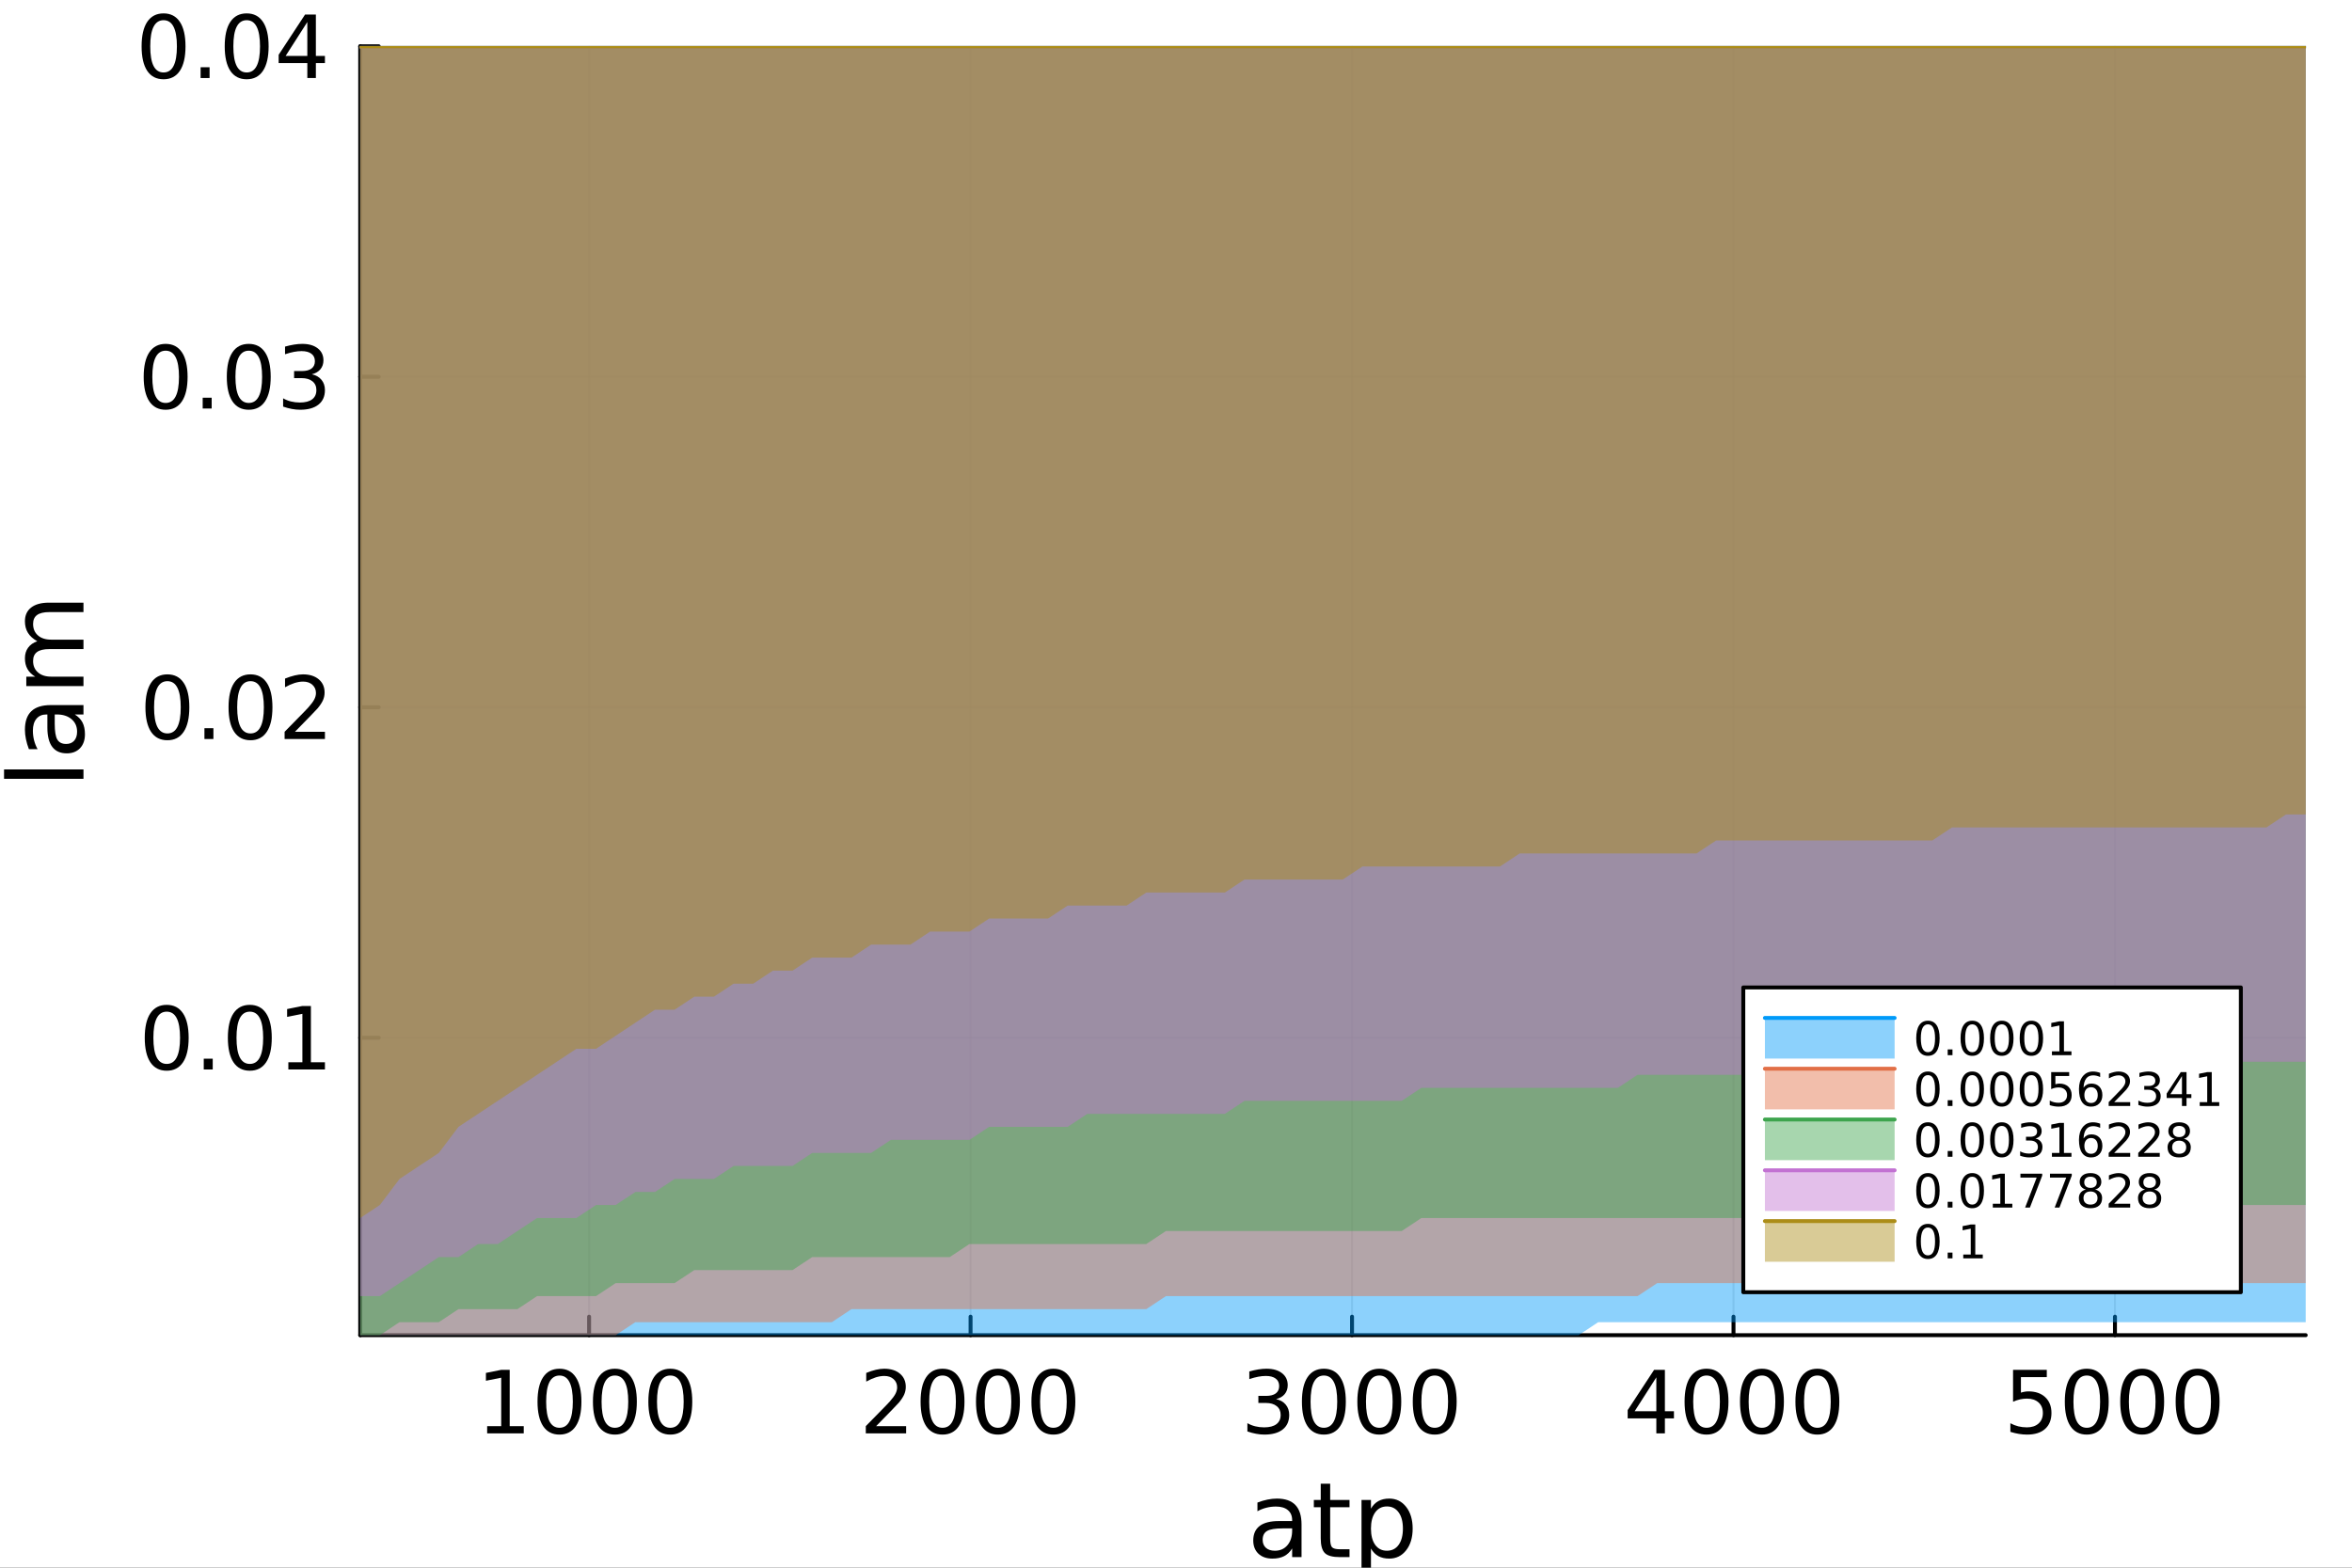 <?xml version="1.0" encoding="utf-8"?>
<svg xmlns="http://www.w3.org/2000/svg" xmlns:xlink="http://www.w3.org/1999/xlink" width="600" height="400" viewBox="0 0 2400 1600">
<rect x="0" y="0" width="2400" height="1600" fill="#333333" stroke="none"/>
<defs>
  <clipPath id="clip300">
    <rect x="0" y="0" width="2400" height="1600"/>
  </clipPath>
</defs>
<path clip-path="url(#clip300)" d="M0 1600 L2400 1600 L2400 0 L0 0  Z" fill="#ffffff" fill-rule="evenodd" fill-opacity="1"/>
<defs>
  <clipPath id="clip301">
    <rect x="480" y="0" width="1681" height="1600"/>
  </clipPath>
</defs>
<path clip-path="url(#clip300)" d="M367.565 1362.7 L2352.76 1362.7 L2352.76 47.244 L367.565 47.244  Z" fill="#ffffff" fill-rule="evenodd" fill-opacity="1"/>
<defs>
  <clipPath id="clip302">
    <rect x="367" y="47" width="1986" height="1316"/>
  </clipPath>
</defs>
<polyline clip-path="url(#clip302)" style="stroke:#000000; stroke-linecap:round; stroke-linejoin:round; stroke-width:2; stroke-opacity:0.1; fill:none" points="601.117,1362.7 601.117,47.244 "/>
<polyline clip-path="url(#clip302)" style="stroke:#000000; stroke-linecap:round; stroke-linejoin:round; stroke-width:2; stroke-opacity:0.1; fill:none" points="990.37,1362.7 990.37,47.244 "/>
<polyline clip-path="url(#clip302)" style="stroke:#000000; stroke-linecap:round; stroke-linejoin:round; stroke-width:2; stroke-opacity:0.1; fill:none" points="1379.62,1362.7 1379.62,47.244 "/>
<polyline clip-path="url(#clip302)" style="stroke:#000000; stroke-linecap:round; stroke-linejoin:round; stroke-width:2; stroke-opacity:0.1; fill:none" points="1768.88,1362.7 1768.88,47.244 "/>
<polyline clip-path="url(#clip302)" style="stroke:#000000; stroke-linecap:round; stroke-linejoin:round; stroke-width:2; stroke-opacity:0.1; fill:none" points="2158.13,1362.7 2158.13,47.244 "/>
<polyline clip-path="url(#clip300)" style="stroke:#000000; stroke-linecap:round; stroke-linejoin:round; stroke-width:4; stroke-opacity:1; fill:none" points="367.565,1362.7 2352.76,1362.7 "/>
<polyline clip-path="url(#clip300)" style="stroke:#000000; stroke-linecap:round; stroke-linejoin:round; stroke-width:4; stroke-opacity:1; fill:none" points="601.117,1362.7 601.117,1343.8 "/>
<polyline clip-path="url(#clip300)" style="stroke:#000000; stroke-linecap:round; stroke-linejoin:round; stroke-width:4; stroke-opacity:1; fill:none" points="990.37,1362.7 990.37,1343.8 "/>
<polyline clip-path="url(#clip300)" style="stroke:#000000; stroke-linecap:round; stroke-linejoin:round; stroke-width:4; stroke-opacity:1; fill:none" points="1379.62,1362.7 1379.62,1343.8 "/>
<polyline clip-path="url(#clip300)" style="stroke:#000000; stroke-linecap:round; stroke-linejoin:round; stroke-width:4; stroke-opacity:1; fill:none" points="1768.88,1362.7 1768.88,1343.8 "/>
<polyline clip-path="url(#clip300)" style="stroke:#000000; stroke-linecap:round; stroke-linejoin:round; stroke-width:4; stroke-opacity:1; fill:none" points="2158.13,1362.7 2158.13,1343.8 "/>
<path clip-path="url(#clip300)" d="M497.103 1455.52 L511.426 1455.52 L511.426 1406.09 L495.844 1409.21 L495.844 1401.22 L511.339 1398.1 L520.106 1398.1 L520.106 1455.52 L534.429 1455.52 L534.429 1462.9 L497.103 1462.9 L497.103 1455.52 Z" fill="#000000" fill-rule="nonzero" fill-opacity="1" /><path clip-path="url(#clip300)" d="M570.887 1403.87 Q564.116 1403.87 560.688 1410.56 Q557.302 1417.2 557.302 1430.56 Q557.302 1443.89 560.688 1450.57 Q564.116 1457.21 570.887 1457.21 Q577.701 1457.21 581.087 1450.57 Q584.516 1443.89 584.516 1430.56 Q584.516 1417.2 581.087 1410.56 Q577.701 1403.87 570.887 1403.87 M570.887 1396.93 Q581.781 1396.93 587.51 1405.57 Q593.283 1414.16 593.283 1430.56 Q593.283 1446.93 587.51 1455.56 Q581.781 1464.16 570.887 1464.16 Q559.993 1464.16 554.221 1455.56 Q548.491 1446.93 548.491 1430.56 Q548.491 1414.16 554.221 1405.57 Q559.993 1396.93 570.887 1396.93 Z" fill="#000000" fill-rule="nonzero" fill-opacity="1" /><path clip-path="url(#clip300)" d="M627.441 1403.87 Q620.67 1403.87 617.241 1410.56 Q613.856 1417.2 613.856 1430.56 Q613.856 1443.89 617.241 1450.57 Q620.67 1457.21 627.441 1457.21 Q634.255 1457.21 637.64 1450.57 Q641.069 1443.89 641.069 1430.56 Q641.069 1417.2 637.64 1410.56 Q634.255 1403.87 627.441 1403.87 M627.441 1396.93 Q638.335 1396.93 644.064 1405.57 Q649.836 1414.16 649.836 1430.56 Q649.836 1446.93 644.064 1455.56 Q638.335 1464.16 627.441 1464.16 Q616.547 1464.16 610.774 1455.56 Q605.045 1446.93 605.045 1430.56 Q605.045 1414.16 610.774 1405.57 Q616.547 1396.93 627.441 1396.93 Z" fill="#000000" fill-rule="nonzero" fill-opacity="1" /><path clip-path="url(#clip300)" d="M683.994 1403.87 Q677.223 1403.87 673.795 1410.56 Q670.409 1417.2 670.409 1430.56 Q670.409 1443.89 673.795 1450.57 Q677.223 1457.21 683.994 1457.21 Q690.808 1457.21 694.194 1450.57 Q697.623 1443.89 697.623 1430.56 Q697.623 1417.2 694.194 1410.56 Q690.808 1403.87 683.994 1403.87 M683.994 1396.93 Q694.888 1396.93 700.617 1405.57 Q706.39 1414.16 706.39 1430.56 Q706.39 1446.93 700.617 1455.56 Q694.888 1464.16 683.994 1464.16 Q673.1 1464.16 667.328 1455.56 Q661.598 1446.93 661.598 1430.56 Q661.598 1414.16 667.328 1405.57 Q673.1 1396.93 683.994 1396.93 Z" fill="#000000" fill-rule="nonzero" fill-opacity="1" /><path clip-path="url(#clip300)" d="M894.016 1455.52 L924.615 1455.52 L924.615 1462.9 L883.47 1462.9 L883.47 1455.52 Q888.461 1450.36 897.055 1441.68 Q905.692 1432.95 907.905 1430.43 Q912.115 1425.7 913.765 1422.45 Q915.457 1419.15 915.457 1415.98 Q915.457 1410.82 911.811 1407.56 Q908.209 1404.31 902.393 1404.31 Q898.27 1404.31 893.669 1405.74 Q889.112 1407.17 883.904 1410.08 L883.904 1401.22 Q889.199 1399.1 893.799 1398.01 Q898.4 1396.93 902.22 1396.93 Q912.289 1396.93 918.278 1401.96 Q924.268 1407 924.268 1415.42 Q924.268 1419.41 922.749 1423.01 Q921.273 1426.57 917.324 1431.43 Q916.239 1432.69 910.423 1438.72 Q904.607 1444.71 894.016 1455.52 Z" fill="#000000" fill-rule="nonzero" fill-opacity="1" /><path clip-path="url(#clip300)" d="M961.768 1403.87 Q954.997 1403.87 951.568 1410.56 Q948.183 1417.2 948.183 1430.56 Q948.183 1443.89 951.568 1450.57 Q954.997 1457.21 961.768 1457.21 Q968.582 1457.21 971.967 1450.57 Q975.396 1443.89 975.396 1430.56 Q975.396 1417.2 971.967 1410.56 Q968.582 1403.87 961.768 1403.87 M961.768 1396.93 Q972.662 1396.93 978.391 1405.57 Q984.164 1414.16 984.164 1430.56 Q984.164 1446.93 978.391 1455.56 Q972.662 1464.16 961.768 1464.16 Q950.874 1464.16 945.101 1455.56 Q939.372 1446.93 939.372 1430.56 Q939.372 1414.16 945.101 1405.57 Q950.874 1396.93 961.768 1396.93 Z" fill="#000000" fill-rule="nonzero" fill-opacity="1" /><path clip-path="url(#clip300)" d="M1018.32 1403.87 Q1011.55 1403.87 1008.12 1410.56 Q1004.74 1417.2 1004.74 1430.56 Q1004.74 1443.89 1008.12 1450.57 Q1011.55 1457.21 1018.32 1457.21 Q1025.14 1457.21 1028.52 1450.57 Q1031.95 1443.89 1031.95 1430.56 Q1031.95 1417.2 1028.52 1410.56 Q1025.14 1403.87 1018.32 1403.87 M1018.32 1396.93 Q1029.22 1396.93 1034.94 1405.57 Q1040.72 1414.16 1040.72 1430.56 Q1040.72 1446.93 1034.94 1455.56 Q1029.22 1464.16 1018.32 1464.16 Q1007.43 1464.16 1001.65 1455.56 Q995.926 1446.93 995.926 1430.56 Q995.926 1414.16 1001.65 1405.57 Q1007.43 1396.93 1018.32 1396.93 Z" fill="#000000" fill-rule="nonzero" fill-opacity="1" /><path clip-path="url(#clip300)" d="M1074.87 1403.87 Q1068.1 1403.87 1064.68 1410.56 Q1061.29 1417.2 1061.29 1430.56 Q1061.29 1443.89 1064.68 1450.57 Q1068.1 1457.21 1074.87 1457.21 Q1081.69 1457.21 1085.07 1450.57 Q1088.5 1443.89 1088.5 1430.56 Q1088.5 1417.2 1085.07 1410.56 Q1081.69 1403.87 1074.87 1403.87 M1074.87 1396.93 Q1085.77 1396.93 1091.5 1405.57 Q1097.27 1414.16 1097.27 1430.56 Q1097.27 1446.93 1091.5 1455.56 Q1085.77 1464.16 1074.87 1464.16 Q1063.98 1464.16 1058.21 1455.56 Q1052.48 1446.93 1052.48 1430.56 Q1052.48 1414.16 1058.21 1405.57 Q1063.98 1396.93 1074.87 1396.93 Z" fill="#000000" fill-rule="nonzero" fill-opacity="1" /><path clip-path="url(#clip300)" d="M1302.15 1427.96 Q1308.44 1429.31 1311.96 1433.56 Q1315.52 1437.81 1315.52 1444.06 Q1315.52 1453.66 1308.92 1458.91 Q1302.32 1464.16 1290.17 1464.16 Q1286.09 1464.16 1281.75 1463.33 Q1277.45 1462.55 1272.85 1460.95 L1272.85 1452.48 Q1276.5 1454.61 1280.84 1455.7 Q1285.18 1456.78 1289.91 1456.78 Q1298.16 1456.78 1302.45 1453.52 Q1306.79 1450.27 1306.79 1444.06 Q1306.79 1438.33 1302.76 1435.12 Q1298.76 1431.87 1291.6 1431.87 L1284.05 1431.87 L1284.05 1424.66 L1291.95 1424.66 Q1298.42 1424.66 1301.85 1422.1 Q1305.27 1419.5 1305.27 1414.64 Q1305.27 1409.64 1301.72 1407 Q1298.2 1404.31 1291.6 1404.31 Q1288 1404.31 1283.88 1405.09 Q1279.75 1405.87 1274.81 1407.52 L1274.81 1399.71 Q1279.8 1398.32 1284.14 1397.62 Q1288.52 1396.93 1292.38 1396.93 Q1302.37 1396.93 1308.18 1401.49 Q1314 1406 1314 1413.72 Q1314 1419.11 1310.92 1422.84 Q1307.84 1426.53 1302.15 1427.96 Z" fill="#000000" fill-rule="nonzero" fill-opacity="1" /><path clip-path="url(#clip300)" d="M1350.89 1403.87 Q1344.12 1403.87 1340.69 1410.56 Q1337.31 1417.2 1337.31 1430.56 Q1337.31 1443.89 1340.69 1450.57 Q1344.12 1457.21 1350.89 1457.21 Q1357.7 1457.21 1361.09 1450.57 Q1364.52 1443.89 1364.52 1430.56 Q1364.52 1417.2 1361.09 1410.56 Q1357.7 1403.87 1350.89 1403.87 M1350.89 1396.93 Q1361.78 1396.93 1367.51 1405.57 Q1373.29 1414.16 1373.29 1430.56 Q1373.29 1446.93 1367.51 1455.56 Q1361.78 1464.16 1350.89 1464.16 Q1340 1464.16 1334.22 1455.56 Q1328.49 1446.93 1328.49 1430.56 Q1328.49 1414.16 1334.22 1405.57 Q1340 1396.93 1350.89 1396.93 Z" fill="#000000" fill-rule="nonzero" fill-opacity="1" /><path clip-path="url(#clip300)" d="M1407.44 1403.87 Q1400.67 1403.87 1397.24 1410.56 Q1393.86 1417.2 1393.86 1430.56 Q1393.86 1443.89 1397.24 1450.57 Q1400.67 1457.21 1407.44 1457.21 Q1414.26 1457.21 1417.64 1450.57 Q1421.07 1443.89 1421.07 1430.56 Q1421.07 1417.2 1417.64 1410.56 Q1414.26 1403.87 1407.44 1403.87 M1407.44 1396.93 Q1418.34 1396.93 1424.07 1405.57 Q1429.84 1414.16 1429.84 1430.56 Q1429.84 1446.93 1424.07 1455.56 Q1418.34 1464.16 1407.44 1464.16 Q1396.55 1464.16 1390.78 1455.56 Q1385.05 1446.93 1385.05 1430.56 Q1385.05 1414.16 1390.78 1405.57 Q1396.55 1396.93 1407.44 1396.93 Z" fill="#000000" fill-rule="nonzero" fill-opacity="1" /><path clip-path="url(#clip300)" d="M1464 1403.87 Q1457.23 1403.87 1453.8 1410.56 Q1450.41 1417.2 1450.41 1430.56 Q1450.41 1443.89 1453.8 1450.57 Q1457.23 1457.21 1464 1457.21 Q1470.81 1457.21 1474.2 1450.57 Q1477.63 1443.89 1477.63 1430.56 Q1477.63 1417.2 1474.2 1410.56 Q1470.81 1403.87 1464 1403.87 M1464 1396.93 Q1474.89 1396.93 1480.62 1405.57 Q1486.39 1414.16 1486.39 1430.56 Q1486.39 1446.93 1480.62 1455.56 Q1474.89 1464.16 1464 1464.16 Q1453.1 1464.16 1447.33 1455.56 Q1441.6 1446.93 1441.6 1430.56 Q1441.6 1414.16 1447.33 1405.57 Q1453.1 1396.93 1464 1396.93 Z" fill="#000000" fill-rule="nonzero" fill-opacity="1" /><path clip-path="url(#clip300)" d="M1690.14 1405.74 L1668.01 1440.33 L1690.14 1440.33 L1690.14 1405.74 M1687.84 1398.1 L1698.87 1398.1 L1698.87 1440.33 L1708.11 1440.33 L1708.11 1447.62 L1698.87 1447.62 L1698.87 1462.9 L1690.14 1462.9 L1690.14 1447.62 L1660.89 1447.62 L1660.89 1439.16 L1687.84 1398.1 Z" fill="#000000" fill-rule="nonzero" fill-opacity="1" /><path clip-path="url(#clip300)" d="M1741.36 1403.87 Q1734.59 1403.87 1731.16 1410.56 Q1727.77 1417.2 1727.77 1430.56 Q1727.77 1443.89 1731.16 1450.57 Q1734.59 1457.21 1741.36 1457.21 Q1748.17 1457.21 1751.56 1450.57 Q1754.99 1443.89 1754.99 1430.56 Q1754.99 1417.2 1751.56 1410.56 Q1748.17 1403.87 1741.36 1403.87 M1741.36 1396.93 Q1752.25 1396.93 1757.98 1405.57 Q1763.75 1414.16 1763.75 1430.56 Q1763.75 1446.93 1757.98 1455.56 Q1752.25 1464.16 1741.36 1464.16 Q1730.47 1464.16 1724.69 1455.56 Q1718.96 1446.93 1718.96 1430.56 Q1718.96 1414.16 1724.69 1405.57 Q1730.47 1396.93 1741.36 1396.93 Z" fill="#000000" fill-rule="nonzero" fill-opacity="1" /><path clip-path="url(#clip300)" d="M1797.91 1403.87 Q1791.14 1403.87 1787.71 1410.56 Q1784.33 1417.2 1784.33 1430.56 Q1784.33 1443.89 1787.71 1450.57 Q1791.14 1457.21 1797.91 1457.21 Q1804.73 1457.21 1808.11 1450.57 Q1811.54 1443.89 1811.54 1430.56 Q1811.54 1417.2 1808.11 1410.56 Q1804.73 1403.87 1797.91 1403.87 M1797.91 1396.93 Q1808.81 1396.93 1814.54 1405.57 Q1820.31 1414.16 1820.31 1430.56 Q1820.31 1446.93 1814.54 1455.56 Q1808.81 1464.16 1797.91 1464.16 Q1787.02 1464.16 1781.25 1455.56 Q1775.52 1446.93 1775.52 1430.56 Q1775.52 1414.16 1781.25 1405.57 Q1787.02 1396.93 1797.91 1396.93 Z" fill="#000000" fill-rule="nonzero" fill-opacity="1" /><path clip-path="url(#clip300)" d="M1854.47 1403.87 Q1847.7 1403.87 1844.27 1410.56 Q1840.88 1417.2 1840.88 1430.56 Q1840.88 1443.89 1844.27 1450.57 Q1847.7 1457.21 1854.47 1457.21 Q1861.28 1457.21 1864.67 1450.57 Q1868.09 1443.89 1868.09 1430.56 Q1868.09 1417.2 1864.67 1410.56 Q1861.28 1403.87 1854.47 1403.87 M1854.47 1396.93 Q1865.36 1396.93 1871.09 1405.57 Q1876.86 1414.16 1876.86 1430.56 Q1876.86 1446.93 1871.09 1455.56 Q1865.36 1464.16 1854.47 1464.16 Q1843.57 1464.16 1837.8 1455.56 Q1832.07 1446.93 1832.07 1430.56 Q1832.07 1414.16 1837.8 1405.57 Q1843.57 1396.93 1854.47 1396.93 Z" fill="#000000" fill-rule="nonzero" fill-opacity="1" /><path clip-path="url(#clip300)" d="M2054.14 1398.1 L2088.56 1398.1 L2088.56 1405.48 L2062.17 1405.48 L2062.17 1421.36 Q2064.08 1420.71 2065.99 1420.41 Q2067.9 1420.06 2069.81 1420.06 Q2080.66 1420.06 2086.99 1426.01 Q2093.33 1431.95 2093.33 1442.11 Q2093.33 1452.57 2086.82 1458.39 Q2080.31 1464.16 2068.46 1464.16 Q2064.38 1464.16 2060.13 1463.46 Q2055.92 1462.77 2051.4 1461.38 L2051.4 1452.57 Q2055.31 1454.7 2059.48 1455.74 Q2063.64 1456.78 2068.29 1456.78 Q2075.79 1456.78 2080.18 1452.83 Q2084.56 1448.88 2084.56 1442.11 Q2084.56 1435.34 2080.18 1431.39 Q2075.79 1427.44 2068.29 1427.44 Q2064.77 1427.44 2061.25 1428.22 Q2057.78 1429 2054.14 1430.65 L2054.14 1398.1 Z" fill="#000000" fill-rule="nonzero" fill-opacity="1" /><path clip-path="url(#clip300)" d="M2129.35 1403.87 Q2122.58 1403.87 2119.15 1410.56 Q2115.77 1417.2 2115.77 1430.56 Q2115.77 1443.89 2119.15 1450.57 Q2122.58 1457.21 2129.35 1457.21 Q2136.17 1457.21 2139.55 1450.57 Q2142.98 1443.89 2142.98 1430.56 Q2142.98 1417.2 2139.55 1410.56 Q2136.17 1403.87 2129.35 1403.87 M2129.35 1396.93 Q2140.25 1396.93 2145.98 1405.57 Q2151.75 1414.16 2151.75 1430.56 Q2151.75 1446.93 2145.98 1455.56 Q2140.25 1464.16 2129.35 1464.16 Q2118.46 1464.16 2112.69 1455.56 Q2106.96 1446.93 2106.96 1430.56 Q2106.96 1414.16 2112.69 1405.57 Q2118.46 1396.93 2129.35 1396.93 Z" fill="#000000" fill-rule="nonzero" fill-opacity="1" /><path clip-path="url(#clip300)" d="M2185.91 1403.87 Q2179.14 1403.87 2175.71 1410.56 Q2172.32 1417.2 2172.32 1430.56 Q2172.32 1443.89 2175.71 1450.57 Q2179.14 1457.21 2185.91 1457.21 Q2192.72 1457.21 2196.11 1450.57 Q2199.54 1443.89 2199.54 1430.56 Q2199.54 1417.2 2196.11 1410.56 Q2192.72 1403.87 2185.91 1403.87 M2185.91 1396.93 Q2196.8 1396.93 2202.53 1405.57 Q2208.3 1414.16 2208.3 1430.56 Q2208.3 1446.93 2202.53 1455.56 Q2196.8 1464.16 2185.91 1464.16 Q2175.01 1464.16 2169.24 1455.56 Q2163.51 1446.93 2163.51 1430.56 Q2163.51 1414.16 2169.24 1405.57 Q2175.01 1396.93 2185.91 1396.93 Z" fill="#000000" fill-rule="nonzero" fill-opacity="1" /><path clip-path="url(#clip300)" d="M2242.46 1403.87 Q2235.69 1403.87 2232.26 1410.56 Q2228.88 1417.2 2228.88 1430.56 Q2228.88 1443.89 2232.26 1450.57 Q2235.69 1457.21 2242.46 1457.21 Q2249.27 1457.21 2252.66 1450.57 Q2256.09 1443.89 2256.09 1430.56 Q2256.09 1417.2 2252.66 1410.56 Q2249.27 1403.87 2242.46 1403.87 M2242.46 1396.93 Q2253.35 1396.93 2259.08 1405.57 Q2264.86 1414.16 2264.86 1430.56 Q2264.86 1446.93 2259.08 1455.56 Q2253.35 1464.16 2242.46 1464.16 Q2231.57 1464.16 2225.79 1455.56 Q2220.06 1446.93 2220.06 1430.56 Q2220.06 1414.16 2225.79 1405.57 Q2231.57 1396.93 2242.46 1396.93 Z" fill="#000000" fill-rule="nonzero" fill-opacity="1" /><path clip-path="url(#clip300)" d="M1308.99 1559.89 Q1297.37 1559.89 1292.9 1562.55 Q1288.42 1565.2 1288.42 1571.61 Q1288.42 1576.71 1291.75 1579.73 Q1295.13 1582.7 1300.92 1582.7 Q1308.88 1582.7 1313.68 1577.08 Q1318.52 1571.4 1318.52 1562.02 L1318.52 1559.89 L1308.99 1559.89 M1328.1 1555.93 L1328.1 1589.21 L1318.52 1589.21 L1318.52 1580.36 Q1315.24 1585.67 1310.34 1588.22 Q1305.45 1590.72 1298.36 1590.72 Q1289.41 1590.72 1284.09 1585.72 Q1278.83 1580.67 1278.83 1572.23 Q1278.83 1562.39 1285.4 1557.39 Q1292.01 1552.39 1305.08 1552.39 L1318.52 1552.39 L1318.52 1551.45 Q1318.52 1544.84 1314.15 1541.24 Q1309.82 1537.6 1301.96 1537.6 Q1296.96 1537.6 1292.22 1538.8 Q1287.48 1539.99 1283.1 1542.39 L1283.1 1533.54 Q1288.36 1531.5 1293.31 1530.51 Q1298.26 1529.47 1302.95 1529.47 Q1315.6 1529.47 1321.85 1536.04 Q1328.1 1542.6 1328.1 1555.93 Z" fill="#000000" fill-rule="nonzero" fill-opacity="1" /><path clip-path="url(#clip300)" d="M1357.32 1514.32 L1357.32 1530.88 L1377.06 1530.88 L1377.06 1538.33 L1357.32 1538.33 L1357.32 1569.99 Q1357.32 1577.13 1359.25 1579.16 Q1361.23 1581.19 1367.22 1581.19 L1377.06 1581.19 L1377.06 1589.21 L1367.22 1589.21 Q1356.12 1589.21 1351.91 1585.1 Q1347.69 1580.93 1347.69 1569.99 L1347.69 1538.33 L1340.66 1538.33 L1340.66 1530.88 L1347.69 1530.88 L1347.69 1514.32 L1357.32 1514.32 Z" fill="#000000" fill-rule="nonzero" fill-opacity="1" /><path clip-path="url(#clip300)" d="M1398.94 1580.46 L1398.94 1611.4 L1389.3 1611.4 L1389.3 1530.88 L1398.94 1530.88 L1398.94 1539.73 Q1401.96 1534.52 1406.54 1532.02 Q1411.18 1529.47 1417.58 1529.47 Q1428.21 1529.47 1434.82 1537.91 Q1441.49 1546.35 1441.49 1560.1 Q1441.49 1573.85 1434.82 1582.28 Q1428.21 1590.72 1417.58 1590.72 Q1411.18 1590.72 1406.54 1588.22 Q1401.96 1585.67 1398.94 1580.46 M1431.54 1560.1 Q1431.54 1549.52 1427.17 1543.54 Q1422.84 1537.49 1415.24 1537.49 Q1407.63 1537.49 1403.26 1543.54 Q1398.94 1549.52 1398.94 1560.1 Q1398.94 1570.67 1403.26 1576.71 Q1407.63 1582.7 1415.24 1582.7 Q1422.84 1582.7 1427.17 1576.71 Q1431.54 1570.67 1431.54 1560.1 Z" fill="#000000" fill-rule="nonzero" fill-opacity="1" /><polyline clip-path="url(#clip302)" style="stroke:#000000; stroke-linecap:round; stroke-linejoin:round; stroke-width:2; stroke-opacity:0.1; fill:none" points="367.565,1059.13 2352.76,1059.13 "/>
<polyline clip-path="url(#clip302)" style="stroke:#000000; stroke-linecap:round; stroke-linejoin:round; stroke-width:2; stroke-opacity:0.1; fill:none" points="367.565,721.837 2352.76,721.837 "/>
<polyline clip-path="url(#clip302)" style="stroke:#000000; stroke-linecap:round; stroke-linejoin:round; stroke-width:2; stroke-opacity:0.1; fill:none" points="367.565,384.54 2352.76,384.54 "/>
<polyline clip-path="url(#clip302)" style="stroke:#000000; stroke-linecap:round; stroke-linejoin:round; stroke-width:2; stroke-opacity:0.1; fill:none" points="367.565,47.244 2352.76,47.244 "/>
<polyline clip-path="url(#clip300)" style="stroke:#000000; stroke-linecap:round; stroke-linejoin:round; stroke-width:4; stroke-opacity:1; fill:none" points="367.565,1362.7 367.565,47.244 "/>
<polyline clip-path="url(#clip300)" style="stroke:#000000; stroke-linecap:round; stroke-linejoin:round; stroke-width:4; stroke-opacity:1; fill:none" points="367.565,1059.13 386.463,1059.13 "/>
<polyline clip-path="url(#clip300)" style="stroke:#000000; stroke-linecap:round; stroke-linejoin:round; stroke-width:4; stroke-opacity:1; fill:none" points="367.565,721.837 386.463,721.837 "/>
<polyline clip-path="url(#clip300)" style="stroke:#000000; stroke-linecap:round; stroke-linejoin:round; stroke-width:4; stroke-opacity:1; fill:none" points="367.565,384.54 386.463,384.54 "/>
<polyline clip-path="url(#clip300)" style="stroke:#000000; stroke-linecap:round; stroke-linejoin:round; stroke-width:4; stroke-opacity:1; fill:none" points="367.565,47.244 386.463,47.244 "/>
<path clip-path="url(#clip300)" d="M170.108 1032.51 Q163.337 1032.51 159.908 1039.19 Q156.523 1045.83 156.523 1059.2 Q156.523 1072.52 159.908 1079.21 Q163.337 1085.85 170.108 1085.85 Q176.922 1085.85 180.307 1079.21 Q183.736 1072.52 183.736 1059.2 Q183.736 1045.83 180.307 1039.19 Q176.922 1032.51 170.108 1032.51 M170.108 1025.56 Q181.002 1025.56 186.731 1034.2 Q192.503 1042.79 192.503 1059.2 Q192.503 1075.56 186.731 1084.2 Q181.002 1092.79 170.108 1092.79 Q159.214 1092.79 153.441 1084.2 Q147.712 1075.56 147.712 1059.2 Q147.712 1042.79 153.441 1034.2 Q159.214 1025.56 170.108 1025.56 Z" fill="#000000" fill-rule="nonzero" fill-opacity="1" /><path clip-path="url(#clip300)" d="M207.911 1080.51 L217.069 1080.51 L217.069 1091.53 L207.911 1091.53 L207.911 1080.51 Z" fill="#000000" fill-rule="nonzero" fill-opacity="1" /><path clip-path="url(#clip300)" d="M254.916 1032.51 Q248.145 1032.51 244.717 1039.19 Q241.331 1045.83 241.331 1059.2 Q241.331 1072.52 244.717 1079.21 Q248.145 1085.85 254.916 1085.85 Q261.73 1085.85 265.116 1079.21 Q268.545 1072.52 268.545 1059.2 Q268.545 1045.83 265.116 1039.19 Q261.73 1032.51 254.916 1032.51 M254.916 1025.56 Q265.81 1025.56 271.539 1034.2 Q277.312 1042.79 277.312 1059.2 Q277.312 1075.56 271.539 1084.2 Q265.81 1092.79 254.916 1092.79 Q244.022 1092.79 238.25 1084.2 Q232.521 1075.56 232.521 1059.2 Q232.521 1042.79 238.25 1034.2 Q244.022 1025.56 254.916 1025.56 Z" fill="#000000" fill-rule="nonzero" fill-opacity="1" /><path clip-path="url(#clip300)" d="M294.239 1084.15 L308.562 1084.15 L308.562 1034.72 L292.98 1037.84 L292.98 1029.86 L308.475 1026.73 L317.242 1026.73 L317.242 1084.15 L331.565 1084.15 L331.565 1091.53 L294.239 1091.53 L294.239 1084.15 Z" fill="#000000" fill-rule="nonzero" fill-opacity="1" /><path clip-path="url(#clip300)" d="M170.802 695.209 Q164.031 695.209 160.603 701.893 Q157.217 708.534 157.217 721.902 Q157.217 735.226 160.603 741.91 Q164.031 748.551 170.802 748.551 Q177.616 748.551 181.002 741.91 Q184.43 735.226 184.43 721.902 Q184.43 708.534 181.002 701.893 Q177.616 695.209 170.802 695.209 M170.802 688.265 Q181.696 688.265 187.425 696.902 Q193.198 705.496 193.198 721.902 Q193.198 738.265 187.425 746.902 Q181.696 755.495 170.802 755.495 Q159.908 755.495 154.136 746.902 Q148.406 738.265 148.406 721.902 Q148.406 705.496 154.136 696.902 Q159.908 688.265 170.802 688.265 Z" fill="#000000" fill-rule="nonzero" fill-opacity="1" /><path clip-path="url(#clip300)" d="M208.606 743.213 L217.764 743.213 L217.764 754.237 L208.606 754.237 L208.606 743.213 Z" fill="#000000" fill-rule="nonzero" fill-opacity="1" /><path clip-path="url(#clip300)" d="M255.611 695.209 Q248.84 695.209 245.411 701.893 Q242.026 708.534 242.026 721.902 Q242.026 735.226 245.411 741.91 Q248.84 748.551 255.611 748.551 Q262.425 748.551 265.81 741.91 Q269.239 735.226 269.239 721.902 Q269.239 708.534 265.81 701.893 Q262.425 695.209 255.611 695.209 M255.611 688.265 Q266.505 688.265 272.234 696.902 Q278.006 705.496 278.006 721.902 Q278.006 738.265 272.234 746.902 Q266.505 755.495 255.611 755.495 Q244.717 755.495 238.944 746.902 Q233.215 738.265 233.215 721.902 Q233.215 705.496 238.944 696.902 Q244.717 688.265 255.611 688.265 Z" fill="#000000" fill-rule="nonzero" fill-opacity="1" /><path clip-path="url(#clip300)" d="M300.966 746.858 L331.565 746.858 L331.565 754.237 L290.42 754.237 L290.42 746.858 Q295.411 741.693 304.005 733.013 Q312.642 724.289 314.855 721.772 Q319.065 717.041 320.714 713.786 Q322.407 710.487 322.407 707.319 Q322.407 702.154 318.761 698.899 Q315.159 695.643 309.343 695.643 Q305.22 695.643 300.619 697.076 Q296.062 698.508 290.854 701.416 L290.854 692.562 Q296.149 690.435 300.749 689.35 Q305.35 688.265 309.169 688.265 Q319.239 688.265 325.228 693.3 Q331.218 698.334 331.218 706.754 Q331.218 710.747 329.699 714.35 Q328.223 717.909 324.273 722.77 Q323.188 724.029 317.372 730.062 Q311.557 736.051 300.966 746.858 Z" fill="#000000" fill-rule="nonzero" fill-opacity="1" /><path clip-path="url(#clip300)" d="M169.023 357.913 Q162.252 357.913 158.823 364.597 Q155.438 371.238 155.438 384.606 Q155.438 397.93 158.823 404.614 Q162.252 411.255 169.023 411.255 Q175.837 411.255 179.222 404.614 Q182.651 397.93 182.651 384.606 Q182.651 371.238 179.222 364.597 Q175.837 357.913 169.023 357.913 M169.023 350.969 Q179.917 350.969 185.646 359.606 Q191.418 368.199 191.418 384.606 Q191.418 400.968 185.646 409.605 Q179.917 418.199 169.023 418.199 Q158.129 418.199 152.356 409.605 Q146.627 400.968 146.627 384.606 Q146.627 368.199 152.356 359.606 Q158.129 350.969 169.023 350.969 Z" fill="#000000" fill-rule="nonzero" fill-opacity="1" /><path clip-path="url(#clip300)" d="M206.826 405.916 L215.984 405.916 L215.984 416.94 L206.826 416.94 L206.826 405.916 Z" fill="#000000" fill-rule="nonzero" fill-opacity="1" /><path clip-path="url(#clip300)" d="M253.831 357.913 Q247.06 357.913 243.632 364.597 Q240.246 371.238 240.246 384.606 Q240.246 397.93 243.632 404.614 Q247.06 411.255 253.831 411.255 Q260.645 411.255 264.031 404.614 Q267.46 397.93 267.46 384.606 Q267.46 371.238 264.031 364.597 Q260.645 357.913 253.831 357.913 M253.831 350.969 Q264.725 350.969 270.454 359.606 Q276.227 368.199 276.227 384.606 Q276.227 400.968 270.454 409.605 Q264.725 418.199 253.831 418.199 Q242.937 418.199 237.165 409.605 Q231.435 400.968 231.435 384.606 Q231.435 368.199 237.165 359.606 Q242.937 350.969 253.831 350.969 Z" fill="#000000" fill-rule="nonzero" fill-opacity="1" /><path clip-path="url(#clip300)" d="M318.197 382.001 Q324.491 383.347 328.006 387.6 Q331.565 391.854 331.565 398.104 Q331.565 407.696 324.968 412.947 Q318.371 418.199 306.218 418.199 Q302.138 418.199 297.798 417.374 Q293.501 416.593 288.9 414.987 L288.9 406.524 Q292.546 408.651 296.886 409.736 Q301.227 410.821 305.958 410.821 Q314.204 410.821 318.501 407.565 Q322.841 404.31 322.841 398.104 Q322.841 392.375 318.805 389.163 Q314.812 385.908 307.65 385.908 L300.098 385.908 L300.098 378.703 L307.998 378.703 Q314.465 378.703 317.893 376.142 Q321.322 373.538 321.322 368.677 Q321.322 363.686 317.763 361.038 Q314.248 358.347 307.65 358.347 Q304.048 358.347 299.925 359.128 Q295.801 359.909 290.854 361.559 L290.854 353.746 Q295.845 352.357 300.185 351.663 Q304.569 350.969 308.432 350.969 Q318.414 350.969 324.23 355.526 Q330.046 360.04 330.046 367.765 Q330.046 373.147 326.964 376.88 Q323.883 380.569 318.197 382.001 Z" fill="#000000" fill-rule="nonzero" fill-opacity="1" /><path clip-path="url(#clip300)" d="M166.896 20.617 Q160.125 20.617 156.696 27.301 Q153.311 33.941 153.311 47.309 Q153.311 60.634 156.696 67.318 Q160.125 73.958 166.896 73.958 Q173.71 73.958 177.095 67.318 Q180.524 60.634 180.524 47.309 Q180.524 33.941 177.095 27.301 Q173.71 20.617 166.896 20.617 M166.896 13.672 Q177.79 13.672 183.519 22.309 Q189.292 30.903 189.292 47.309 Q189.292 63.672 183.519 72.309 Q177.79 80.903 166.896 80.903 Q156.002 80.903 150.229 72.309 Q144.5 63.672 144.5 47.309 Q144.5 30.903 150.229 22.309 Q156.002 13.672 166.896 13.672 Z" fill="#000000" fill-rule="nonzero" fill-opacity="1" /><path clip-path="url(#clip300)" d="M204.699 68.62 L213.857 68.62 L213.857 79.644 L204.699 79.644 L204.699 68.62 Z" fill="#000000" fill-rule="nonzero" fill-opacity="1" /><path clip-path="url(#clip300)" d="M251.704 20.617 Q244.934 20.617 241.505 27.301 Q238.119 33.941 238.119 47.309 Q238.119 60.634 241.505 67.318 Q244.934 73.958 251.704 73.958 Q258.519 73.958 261.904 67.318 Q265.333 60.634 265.333 47.309 Q265.333 33.941 261.904 27.301 Q258.519 20.617 251.704 20.617 M251.704 13.672 Q262.598 13.672 268.328 22.309 Q274.1 30.903 274.1 47.309 Q274.1 63.672 268.328 72.309 Q262.598 80.903 251.704 80.903 Q240.81 80.903 235.038 72.309 Q229.309 63.672 229.309 47.309 Q229.309 30.903 235.038 22.309 Q240.81 13.672 251.704 13.672 Z" fill="#000000" fill-rule="nonzero" fill-opacity="1" /><path clip-path="url(#clip300)" d="M313.596 22.483 L291.461 57.075 L313.596 57.075 L313.596 22.483 M311.296 14.844 L322.32 14.844 L322.32 57.075 L331.565 57.075 L331.565 64.366 L322.32 64.366 L322.32 79.644 L313.596 79.644 L313.596 64.366 L284.343 64.366 L284.343 55.903 L311.296 14.844 Z" fill="#000000" fill-rule="nonzero" fill-opacity="1" /><path clip-path="url(#clip300)" d="M4.131 794.867 L4.131 785.284 L85.172 785.284 L85.172 794.867 L4.131 794.867 Z" fill="#000000" fill-rule="nonzero" fill-opacity="1" /><path clip-path="url(#clip300)" d="M55.849 738.722 Q55.849 750.336 58.506 754.815 Q61.162 759.295 67.568 759.295 Q72.672 759.295 75.693 755.961 Q78.662 752.576 78.662 746.795 Q78.662 738.826 73.037 734.034 Q67.36 729.191 57.985 729.191 L55.849 729.191 L55.849 738.722 M51.891 719.607 L85.172 719.607 L85.172 729.191 L76.318 729.191 Q81.63 732.472 84.183 737.368 Q86.683 742.263 86.683 749.347 Q86.683 758.305 81.683 763.617 Q76.63 768.878 68.193 768.878 Q58.349 768.878 53.349 762.315 Q48.349 755.701 48.349 742.628 L48.349 729.191 L47.412 729.191 Q40.797 729.191 37.204 733.566 Q33.558 737.888 33.558 745.753 Q33.558 750.753 34.756 755.493 Q35.954 760.232 38.349 764.607 L29.495 764.607 Q27.464 759.347 26.475 754.399 Q25.433 749.451 25.433 744.763 Q25.433 732.107 31.995 725.857 Q38.558 719.607 51.891 719.607 Z" fill="#000000" fill-rule="nonzero" fill-opacity="1" /><path clip-path="url(#clip300)" d="M38.037 654.451 Q31.579 650.858 28.506 645.858 Q25.433 640.858 25.433 634.087 Q25.433 624.972 31.839 620.025 Q38.193 615.077 49.964 615.077 L85.172 615.077 L85.172 624.712 L50.276 624.712 Q41.891 624.712 37.829 627.681 Q33.766 630.649 33.766 636.743 Q33.766 644.191 38.714 648.514 Q43.662 652.837 52.204 652.837 L85.172 652.837 L85.172 662.472 L50.276 662.472 Q41.839 662.472 37.829 665.441 Q33.766 668.41 33.766 674.608 Q33.766 681.951 38.766 686.274 Q43.714 690.597 52.204 690.597 L85.172 690.597 L85.172 700.232 L26.839 700.232 L26.839 690.597 L35.902 690.597 Q30.537 687.316 27.985 682.733 Q25.433 678.149 25.433 671.847 Q25.433 665.493 28.662 661.066 Q31.891 656.587 38.037 654.451 Z" fill="#000000" fill-rule="nonzero" fill-opacity="1" /><path clip-path="url(#clip302)" d="M367.565 47.244 L387.618 47.244 L407.67 47.244 L427.722 47.244 L447.775 47.244 L467.827 47.244 L487.88 47.244 L507.932 47.244 L527.985 47.244 L548.037 47.244 L568.089 47.244 L588.142 47.244 L608.194 47.244 L628.247 47.244 L648.299 47.244 L668.352 47.244 L688.404 47.244 L708.456 47.244 L728.509 47.244 L748.561 47.244 L768.614 47.244 L788.666 47.244 L808.719 47.244 L828.771 47.244 L848.823 47.244 L868.876 47.244 L888.928 47.244 L908.981 47.244 L929.033 47.244 L949.086 47.244 L969.138 47.244 L989.191 47.244 L1009.24 47.244 L1029.3 47.244 L1049.35 47.244 L1069.4 47.244 L1089.45 47.244 L1109.51 47.244 L1129.56 47.244 L1149.61 47.244 L1169.66 47.244 L1189.71 47.244 L1209.77 47.244 L1229.82 47.244 L1249.87 47.244 L1269.92 47.244 L1289.98 47.244 L1310.03 47.244 L1330.08 47.244 L1350.13 47.244 L1370.19 47.244 L1390.24 47.244 L1410.29 47.244 L1430.34 47.244 L1450.4 47.244 L1470.45 47.244 L1490.5 47.244 L1510.55 47.244 L1530.61 47.244 L1550.66 47.244 L1570.71 47.244 L1590.76 47.244 L1610.82 47.244 L1630.87 47.244 L1650.92 47.244 L1670.97 47.244 L1691.03 47.244 L1711.08 47.244 L1731.13 47.244 L1751.18 47.244 L1771.24 47.244 L1791.29 47.244 L1811.34 47.244 L1831.39 47.244 L1851.45 47.244 L1871.5 47.244 L1891.55 47.244 L1911.6 47.244 L1931.65 47.244 L1951.71 47.244 L1971.76 47.244 L1991.81 47.244 L2011.86 47.244 L2031.92 47.244 L2051.97 47.244 L2072.02 47.244 L2092.07 47.244 L2112.13 47.244 L2132.18 47.244 L2152.23 47.244 L2172.28 47.244 L2192.34 47.244 L2212.39 47.244 L2232.44 47.244 L2252.49 47.244 L2272.55 47.244 L2292.6 47.244 L2312.65 47.244 L2332.7 47.244 L2352.76 47.244 L2352.76 1349.41 L2332.7 1349.41 L2312.65 1349.41 L2292.6 1349.41 L2272.55 1349.41 L2252.49 1349.41 L2232.44 1349.41 L2212.39 1349.41 L2192.34 1349.41 L2172.28 1349.41 L2152.23 1349.41 L2132.18 1349.41 L2112.13 1349.41 L2092.07 1349.41 L2072.02 1349.41 L2051.97 1349.41 L2031.92 1349.41 L2011.86 1349.41 L1991.81 1349.41 L1971.76 1349.41 L1951.71 1349.41 L1931.65 1349.41 L1911.6 1349.41 L1891.55 1349.41 L1871.5 1349.41 L1851.45 1349.41 L1831.39 1349.41 L1811.34 1349.41 L1791.29 1349.41 L1771.24 1349.41 L1751.18 1349.41 L1731.13 1349.41 L1711.08 1349.41 L1691.03 1349.41 L1670.97 1349.41 L1650.92 1349.41 L1630.87 1349.41 L1610.82 1362.7 L1590.76 1362.7 L1570.71 1362.7 L1550.66 1362.7 L1530.61 1362.7 L1510.55 1362.7 L1490.5 1362.7 L1470.45 1362.7 L1450.4 1362.7 L1430.34 1362.7 L1410.29 1362.7 L1390.24 1362.7 L1370.19 1362.7 L1350.13 1362.7 L1330.08 1362.7 L1310.03 1362.7 L1289.98 1362.7 L1269.92 1362.7 L1249.87 1362.7 L1229.82 1362.7 L1209.77 1362.7 L1189.71 1362.7 L1169.66 1362.7 L1149.61 1362.7 L1129.56 1362.7 L1109.51 1362.7 L1089.45 1362.7 L1069.4 1362.7 L1049.35 1362.7 L1029.3 1362.7 L1009.24 1362.7 L989.191 1362.7 L969.138 1362.7 L949.086 1362.7 L929.033 1362.7 L908.981 1362.7 L888.928 1362.7 L868.876 1362.7 L848.823 1362.7 L828.771 1362.7 L808.719 1362.7 L788.666 1362.7 L768.614 1362.7 L748.561 1362.7 L728.509 1362.7 L708.456 1362.7 L688.404 1362.7 L668.352 1362.7 L648.299 1362.7 L628.247 1362.7 L608.194 1362.7 L588.142 1362.7 L568.089 1362.7 L548.037 1362.7 L527.985 1362.7 L507.932 1362.7 L487.88 1362.7 L467.827 1362.7 L447.775 1362.7 L427.722 1362.7 L407.67 1362.7 L387.618 1362.7 L367.565 1362.7  Z" fill="#009af9" fill-rule="evenodd" fill-opacity="0.45"/>
<polyline clip-path="url(#clip302)" style="stroke:#009af9; stroke-linecap:round; stroke-linejoin:round; stroke-width:4; stroke-opacity:1; fill:none" points="367.565,47.244 387.618,47.244 407.67,47.244 427.722,47.244 447.775,47.244 467.827,47.244 487.88,47.244 507.932,47.244 527.985,47.244 548.037,47.244 568.089,47.244 588.142,47.244 608.194,47.244 628.247,47.244 648.299,47.244 668.352,47.244 688.404,47.244 708.456,47.244 728.509,47.244 748.561,47.244 768.614,47.244 788.666,47.244 808.719,47.244 828.771,47.244 848.823,47.244 868.876,47.244 888.928,47.244 908.981,47.244 929.033,47.244 949.086,47.244 969.138,47.244 989.191,47.244 1009.24,47.244 1029.3,47.244 1049.35,47.244 1069.4,47.244 1089.45,47.244 1109.51,47.244 1129.56,47.244 1149.61,47.244 1169.66,47.244 1189.71,47.244 1209.77,47.244 1229.82,47.244 1249.87,47.244 1269.92,47.244 1289.98,47.244 1310.03,47.244 1330.08,47.244 1350.13,47.244 1370.19,47.244 1390.24,47.244 1410.29,47.244 1430.34,47.244 1450.4,47.244 1470.45,47.244 1490.5,47.244 1510.55,47.244 1530.61,47.244 1550.66,47.244 1570.71,47.244 1590.76,47.244 1610.82,47.244 1630.87,47.244 1650.92,47.244 1670.97,47.244 1691.03,47.244 1711.08,47.244 1731.13,47.244 1751.18,47.244 1771.24,47.244 1791.29,47.244 1811.34,47.244 1831.39,47.244 1851.45,47.244 1871.5,47.244 1891.55,47.244 1911.6,47.244 1931.65,47.244 1951.71,47.244 1971.76,47.244 1991.81,47.244 2011.86,47.244 2031.92,47.244 2051.97,47.244 2072.02,47.244 2092.07,47.244 2112.13,47.244 2132.18,47.244 2152.23,47.244 2172.28,47.244 2192.34,47.244 2212.39,47.244 2232.44,47.244 2252.49,47.244 2272.55,47.244 2292.6,47.244 2312.65,47.244 2332.7,47.244 2352.76,47.244 "/>
<path clip-path="url(#clip302)" d="M367.565 47.244 L387.618 47.244 L407.67 47.244 L427.722 47.244 L447.775 47.244 L467.827 47.244 L487.88 47.244 L507.932 47.244 L527.985 47.244 L548.037 47.244 L568.089 47.244 L588.142 47.244 L608.194 47.244 L628.247 47.244 L648.299 47.244 L668.352 47.244 L688.404 47.244 L708.456 47.244 L728.509 47.244 L748.561 47.244 L768.614 47.244 L788.666 47.244 L808.719 47.244 L828.771 47.244 L848.823 47.244 L868.876 47.244 L888.928 47.244 L908.981 47.244 L929.033 47.244 L949.086 47.244 L969.138 47.244 L989.191 47.244 L1009.24 47.244 L1029.3 47.244 L1049.35 47.244 L1069.4 47.244 L1089.45 47.244 L1109.51 47.244 L1129.56 47.244 L1149.61 47.244 L1169.66 47.244 L1189.71 47.244 L1209.77 47.244 L1229.82 47.244 L1249.87 47.244 L1269.92 47.244 L1289.98 47.244 L1310.03 47.244 L1330.08 47.244 L1350.13 47.244 L1370.19 47.244 L1390.24 47.244 L1410.29 47.244 L1430.34 47.244 L1450.4 47.244 L1470.45 47.244 L1490.5 47.244 L1510.55 47.244 L1530.61 47.244 L1550.66 47.244 L1570.71 47.244 L1590.76 47.244 L1610.82 47.244 L1630.87 47.244 L1650.92 47.244 L1670.97 47.244 L1691.03 47.244 L1711.08 47.244 L1731.13 47.244 L1751.18 47.244 L1771.24 47.244 L1791.29 47.244 L1811.34 47.244 L1831.39 47.244 L1851.45 47.244 L1871.5 47.244 L1891.55 47.244 L1911.6 47.244 L1931.65 47.244 L1951.71 47.244 L1971.76 47.244 L1991.81 47.244 L2011.86 47.244 L2031.92 47.244 L2051.97 47.244 L2072.02 47.244 L2092.07 47.244 L2112.13 47.244 L2132.18 47.244 L2152.23 47.244 L2172.28 47.244 L2192.34 47.244 L2212.39 47.244 L2232.44 47.244 L2252.49 47.244 L2272.55 47.244 L2292.6 47.244 L2312.65 47.244 L2332.7 47.244 L2352.76 47.244 L2352.76 1309.55 L2332.7 1309.55 L2312.65 1309.55 L2292.6 1309.55 L2272.55 1309.55 L2252.49 1309.55 L2232.44 1309.55 L2212.39 1309.55 L2192.34 1309.55 L2172.28 1309.55 L2152.23 1309.55 L2132.18 1309.55 L2112.13 1309.55 L2092.07 1309.55 L2072.02 1309.55 L2051.97 1309.55 L2031.92 1309.55 L2011.86 1309.55 L1991.81 1309.55 L1971.76 1309.55 L1951.71 1309.55 L1931.65 1309.55 L1911.6 1309.55 L1891.55 1309.55 L1871.5 1309.55 L1851.45 1309.55 L1831.39 1309.55 L1811.34 1309.55 L1791.29 1309.55 L1771.24 1309.55 L1751.18 1309.55 L1731.13 1309.55 L1711.08 1309.55 L1691.03 1309.55 L1670.97 1322.84 L1650.92 1322.84 L1630.87 1322.84 L1610.82 1322.84 L1590.76 1322.84 L1570.71 1322.84 L1550.66 1322.84 L1530.61 1322.84 L1510.55 1322.84 L1490.5 1322.84 L1470.45 1322.84 L1450.4 1322.84 L1430.34 1322.84 L1410.29 1322.84 L1390.24 1322.84 L1370.19 1322.84 L1350.13 1322.84 L1330.08 1322.84 L1310.03 1322.84 L1289.98 1322.84 L1269.92 1322.84 L1249.87 1322.84 L1229.82 1322.84 L1209.77 1322.84 L1189.71 1322.84 L1169.66 1336.12 L1149.61 1336.12 L1129.56 1336.12 L1109.51 1336.12 L1089.45 1336.12 L1069.4 1336.12 L1049.35 1336.12 L1029.3 1336.12 L1009.24 1336.12 L989.191 1336.12 L969.138 1336.12 L949.086 1336.12 L929.033 1336.12 L908.981 1336.12 L888.928 1336.12 L868.876 1336.12 L848.823 1349.41 L828.771 1349.41 L808.719 1349.41 L788.666 1349.41 L768.614 1349.41 L748.561 1349.41 L728.509 1349.41 L708.456 1349.41 L688.404 1349.41 L668.352 1349.41 L648.299 1349.41 L628.247 1362.7 L608.194 1362.7 L588.142 1362.7 L568.089 1362.7 L548.037 1362.7 L527.985 1362.7 L507.932 1362.7 L487.88 1362.7 L467.827 1362.7 L447.775 1362.7 L427.722 1362.7 L407.67 1362.7 L387.618 1362.7 L367.565 1362.7  Z" fill="#e26f46" fill-rule="evenodd" fill-opacity="0.45"/>
<polyline clip-path="url(#clip302)" style="stroke:#e26f46; stroke-linecap:round; stroke-linejoin:round; stroke-width:4; stroke-opacity:1; fill:none" points="367.565,47.244 387.618,47.244 407.67,47.244 427.722,47.244 447.775,47.244 467.827,47.244 487.88,47.244 507.932,47.244 527.985,47.244 548.037,47.244 568.089,47.244 588.142,47.244 608.194,47.244 628.247,47.244 648.299,47.244 668.352,47.244 688.404,47.244 708.456,47.244 728.509,47.244 748.561,47.244 768.614,47.244 788.666,47.244 808.719,47.244 828.771,47.244 848.823,47.244 868.876,47.244 888.928,47.244 908.981,47.244 929.033,47.244 949.086,47.244 969.138,47.244 989.191,47.244 1009.24,47.244 1029.3,47.244 1049.35,47.244 1069.4,47.244 1089.45,47.244 1109.51,47.244 1129.56,47.244 1149.61,47.244 1169.66,47.244 1189.71,47.244 1209.77,47.244 1229.82,47.244 1249.87,47.244 1269.92,47.244 1289.98,47.244 1310.03,47.244 1330.08,47.244 1350.13,47.244 1370.19,47.244 1390.24,47.244 1410.29,47.244 1430.34,47.244 1450.4,47.244 1470.45,47.244 1490.5,47.244 1510.55,47.244 1530.61,47.244 1550.66,47.244 1570.71,47.244 1590.76,47.244 1610.82,47.244 1630.87,47.244 1650.92,47.244 1670.97,47.244 1691.03,47.244 1711.08,47.244 1731.13,47.244 1751.18,47.244 1771.24,47.244 1791.29,47.244 1811.34,47.244 1831.39,47.244 1851.45,47.244 1871.5,47.244 1891.55,47.244 1911.6,47.244 1931.65,47.244 1951.71,47.244 1971.76,47.244 1991.81,47.244 2011.86,47.244 2031.92,47.244 2051.97,47.244 2072.02,47.244 2092.07,47.244 2112.13,47.244 2132.18,47.244 2152.23,47.244 2172.28,47.244 2192.34,47.244 2212.39,47.244 2232.44,47.244 2252.49,47.244 2272.55,47.244 2292.6,47.244 2312.65,47.244 2332.7,47.244 2352.76,47.244 "/>
<path clip-path="url(#clip302)" d="M367.565 47.244 L387.618 47.244 L407.67 47.244 L427.722 47.244 L447.775 47.244 L467.827 47.244 L487.88 47.244 L507.932 47.244 L527.985 47.244 L548.037 47.244 L568.089 47.244 L588.142 47.244 L608.194 47.244 L628.247 47.244 L648.299 47.244 L668.352 47.244 L688.404 47.244 L708.456 47.244 L728.509 47.244 L748.561 47.244 L768.614 47.244 L788.666 47.244 L808.719 47.244 L828.771 47.244 L848.823 47.244 L868.876 47.244 L888.928 47.244 L908.981 47.244 L929.033 47.244 L949.086 47.244 L969.138 47.244 L989.191 47.244 L1009.24 47.244 L1029.3 47.244 L1049.35 47.244 L1069.4 47.244 L1089.45 47.244 L1109.51 47.244 L1129.56 47.244 L1149.61 47.244 L1169.66 47.244 L1189.71 47.244 L1209.77 47.244 L1229.82 47.244 L1249.87 47.244 L1269.92 47.244 L1289.98 47.244 L1310.03 47.244 L1330.08 47.244 L1350.13 47.244 L1370.19 47.244 L1390.24 47.244 L1410.29 47.244 L1430.34 47.244 L1450.4 47.244 L1470.45 47.244 L1490.5 47.244 L1510.55 47.244 L1530.61 47.244 L1550.66 47.244 L1570.71 47.244 L1590.76 47.244 L1610.82 47.244 L1630.87 47.244 L1650.92 47.244 L1670.97 47.244 L1691.03 47.244 L1711.08 47.244 L1731.13 47.244 L1751.18 47.244 L1771.24 47.244 L1791.29 47.244 L1811.34 47.244 L1831.39 47.244 L1851.45 47.244 L1871.5 47.244 L1891.55 47.244 L1911.6 47.244 L1931.65 47.244 L1951.71 47.244 L1971.76 47.244 L1991.81 47.244 L2011.86 47.244 L2031.92 47.244 L2051.97 47.244 L2072.02 47.244 L2092.07 47.244 L2112.13 47.244 L2132.18 47.244 L2152.23 47.244 L2172.28 47.244 L2192.34 47.244 L2212.39 47.244 L2232.44 47.244 L2252.49 47.244 L2272.55 47.244 L2292.6 47.244 L2312.65 47.244 L2332.7 47.244 L2352.76 47.244 L2352.76 1229.83 L2332.7 1229.83 L2312.65 1229.83 L2292.6 1229.83 L2272.55 1229.83 L2252.49 1229.83 L2232.44 1229.83 L2212.39 1229.83 L2192.34 1229.83 L2172.28 1229.83 L2152.23 1229.83 L2132.18 1229.83 L2112.13 1229.83 L2092.07 1229.83 L2072.02 1229.83 L2051.97 1229.83 L2031.92 1229.83 L2011.86 1229.83 L1991.81 1229.83 L1971.76 1229.83 L1951.71 1229.83 L1931.65 1229.83 L1911.6 1229.83 L1891.55 1229.83 L1871.5 1229.83 L1851.45 1229.83 L1831.39 1229.83 L1811.34 1229.83 L1791.29 1243.11 L1771.24 1243.11 L1751.18 1243.11 L1731.13 1243.11 L1711.08 1243.11 L1691.03 1243.11 L1670.97 1243.11 L1650.92 1243.11 L1630.87 1243.11 L1610.82 1243.11 L1590.76 1243.11 L1570.71 1243.11 L1550.66 1243.11 L1530.61 1243.11 L1510.55 1243.11 L1490.5 1243.11 L1470.45 1243.11 L1450.4 1243.11 L1430.34 1256.4 L1410.29 1256.4 L1390.24 1256.4 L1370.19 1256.4 L1350.13 1256.4 L1330.08 1256.4 L1310.03 1256.4 L1289.98 1256.4 L1269.92 1256.4 L1249.87 1256.4 L1229.82 1256.4 L1209.77 1256.4 L1189.71 1256.4 L1169.66 1269.69 L1149.61 1269.69 L1129.56 1269.69 L1109.51 1269.69 L1089.45 1269.69 L1069.4 1269.69 L1049.35 1269.69 L1029.3 1269.69 L1009.24 1269.69 L989.191 1269.69 L969.138 1282.98 L949.086 1282.98 L929.033 1282.98 L908.981 1282.98 L888.928 1282.98 L868.876 1282.98 L848.823 1282.98 L828.771 1282.98 L808.719 1296.26 L788.666 1296.26 L768.614 1296.26 L748.561 1296.26 L728.509 1296.26 L708.456 1296.26 L688.404 1309.55 L668.352 1309.55 L648.299 1309.55 L628.247 1309.55 L608.194 1322.84 L588.142 1322.84 L568.089 1322.84 L548.037 1322.84 L527.985 1336.12 L507.932 1336.12 L487.88 1336.12 L467.827 1336.12 L447.775 1349.41 L427.722 1349.41 L407.67 1349.41 L387.618 1362.7 L367.565 1362.7  Z" fill="#3da44d" fill-rule="evenodd" fill-opacity="0.45"/>
<polyline clip-path="url(#clip302)" style="stroke:#3da44d; stroke-linecap:round; stroke-linejoin:round; stroke-width:4; stroke-opacity:1; fill:none" points="367.565,47.244 387.618,47.244 407.67,47.244 427.722,47.244 447.775,47.244 467.827,47.244 487.88,47.244 507.932,47.244 527.985,47.244 548.037,47.244 568.089,47.244 588.142,47.244 608.194,47.244 628.247,47.244 648.299,47.244 668.352,47.244 688.404,47.244 708.456,47.244 728.509,47.244 748.561,47.244 768.614,47.244 788.666,47.244 808.719,47.244 828.771,47.244 848.823,47.244 868.876,47.244 888.928,47.244 908.981,47.244 929.033,47.244 949.086,47.244 969.138,47.244 989.191,47.244 1009.24,47.244 1029.3,47.244 1049.35,47.244 1069.4,47.244 1089.45,47.244 1109.51,47.244 1129.56,47.244 1149.61,47.244 1169.66,47.244 1189.71,47.244 1209.77,47.244 1229.82,47.244 1249.87,47.244 1269.92,47.244 1289.98,47.244 1310.03,47.244 1330.08,47.244 1350.13,47.244 1370.19,47.244 1390.24,47.244 1410.29,47.244 1430.34,47.244 1450.4,47.244 1470.45,47.244 1490.5,47.244 1510.55,47.244 1530.61,47.244 1550.66,47.244 1570.71,47.244 1590.76,47.244 1610.82,47.244 1630.87,47.244 1650.92,47.244 1670.97,47.244 1691.03,47.244 1711.08,47.244 1731.13,47.244 1751.18,47.244 1771.24,47.244 1791.29,47.244 1811.34,47.244 1831.39,47.244 1851.45,47.244 1871.5,47.244 1891.55,47.244 1911.6,47.244 1931.65,47.244 1951.71,47.244 1971.76,47.244 1991.81,47.244 2011.86,47.244 2031.92,47.244 2051.97,47.244 2072.02,47.244 2092.07,47.244 2112.13,47.244 2132.18,47.244 2152.23,47.244 2172.28,47.244 2192.34,47.244 2212.39,47.244 2232.44,47.244 2252.49,47.244 2272.55,47.244 2292.6,47.244 2312.65,47.244 2332.7,47.244 2352.76,47.244 "/>
<path clip-path="url(#clip302)" d="M367.565 47.244 L387.618 47.244 L407.67 47.244 L427.722 47.244 L447.775 47.244 L467.827 47.244 L487.88 47.244 L507.932 47.244 L527.985 47.244 L548.037 47.244 L568.089 47.244 L588.142 47.244 L608.194 47.244 L628.247 47.244 L648.299 47.244 L668.352 47.244 L688.404 47.244 L708.456 47.244 L728.509 47.244 L748.561 47.244 L768.614 47.244 L788.666 47.244 L808.719 47.244 L828.771 47.244 L848.823 47.244 L868.876 47.244 L888.928 47.244 L908.981 47.244 L929.033 47.244 L949.086 47.244 L969.138 47.244 L989.191 47.244 L1009.24 47.244 L1029.3 47.244 L1049.35 47.244 L1069.4 47.244 L1089.45 47.244 L1109.51 47.244 L1129.56 47.244 L1149.61 47.244 L1169.66 47.244 L1189.71 47.244 L1209.77 47.244 L1229.82 47.244 L1249.87 47.244 L1269.92 47.244 L1289.98 47.244 L1310.03 47.244 L1330.08 47.244 L1350.13 47.244 L1370.19 47.244 L1390.24 47.244 L1410.29 47.244 L1430.34 47.244 L1450.4 47.244 L1470.45 47.244 L1490.5 47.244 L1510.55 47.244 L1530.61 47.244 L1550.66 47.244 L1570.71 47.244 L1590.76 47.244 L1610.82 47.244 L1630.87 47.244 L1650.92 47.244 L1670.97 47.244 L1691.03 47.244 L1711.08 47.244 L1731.13 47.244 L1751.18 47.244 L1771.24 47.244 L1791.29 47.244 L1811.34 47.244 L1831.39 47.244 L1851.45 47.244 L1871.5 47.244 L1891.55 47.244 L1911.6 47.244 L1931.65 47.244 L1951.71 47.244 L1971.76 47.244 L1991.81 47.244 L2011.86 47.244 L2031.92 47.244 L2051.97 47.244 L2072.02 47.244 L2092.07 47.244 L2112.13 47.244 L2132.18 47.244 L2152.23 47.244 L2172.28 47.244 L2192.34 47.244 L2212.39 47.244 L2232.44 47.244 L2252.49 47.244 L2272.55 47.244 L2292.6 47.244 L2312.65 47.244 L2332.7 47.244 L2352.76 47.244 L2352.76 1083.66 L2332.7 1083.66 L2312.65 1083.66 L2292.6 1083.66 L2272.55 1083.66 L2252.49 1083.66 L2232.44 1083.66 L2212.39 1083.66 L2192.34 1083.66 L2172.28 1083.66 L2152.23 1083.66 L2132.18 1083.66 L2112.13 1083.66 L2092.07 1083.66 L2072.02 1083.66 L2051.97 1083.66 L2031.92 1083.66 L2011.86 1083.66 L1991.81 1096.95 L1971.76 1096.95 L1951.71 1096.95 L1931.65 1096.95 L1911.6 1096.95 L1891.55 1096.95 L1871.5 1096.95 L1851.45 1096.95 L1831.39 1096.95 L1811.34 1096.95 L1791.29 1096.95 L1771.24 1096.95 L1751.18 1096.95 L1731.13 1096.95 L1711.08 1096.95 L1691.03 1096.95 L1670.97 1096.95 L1650.92 1110.24 L1630.87 1110.24 L1610.82 1110.24 L1590.76 1110.24 L1570.71 1110.24 L1550.66 1110.24 L1530.61 1110.24 L1510.55 1110.24 L1490.5 1110.24 L1470.45 1110.24 L1450.4 1110.24 L1430.34 1123.53 L1410.29 1123.53 L1390.24 1123.53 L1370.19 1123.53 L1350.13 1123.53 L1330.08 1123.53 L1310.03 1123.53 L1289.98 1123.53 L1269.92 1123.53 L1249.87 1136.81 L1229.82 1136.81 L1209.77 1136.81 L1189.71 1136.81 L1169.66 1136.81 L1149.61 1136.81 L1129.56 1136.81 L1109.51 1136.81 L1089.45 1150.1 L1069.4 1150.1 L1049.35 1150.1 L1029.3 1150.1 L1009.24 1150.1 L989.191 1163.39 L969.138 1163.39 L949.086 1163.39 L929.033 1163.39 L908.981 1163.39 L888.928 1176.68 L868.876 1176.68 L848.823 1176.68 L828.771 1176.68 L808.719 1189.96 L788.666 1189.96 L768.614 1189.96 L748.561 1189.96 L728.509 1203.25 L708.456 1203.25 L688.404 1203.25 L668.352 1216.54 L648.299 1216.54 L628.247 1229.83 L608.194 1229.83 L588.142 1243.11 L568.089 1243.11 L548.037 1243.11 L527.985 1256.4 L507.932 1269.69 L487.88 1269.69 L467.827 1282.98 L447.775 1282.98 L427.722 1296.26 L407.67 1309.55 L387.618 1322.84 L367.565 1322.84  Z" fill="#c271d2" fill-rule="evenodd" fill-opacity="0.45"/>
<polyline clip-path="url(#clip302)" style="stroke:#c271d2; stroke-linecap:round; stroke-linejoin:round; stroke-width:4; stroke-opacity:1; fill:none" points="367.565,47.244 387.618,47.244 407.67,47.244 427.722,47.244 447.775,47.244 467.827,47.244 487.88,47.244 507.932,47.244 527.985,47.244 548.037,47.244 568.089,47.244 588.142,47.244 608.194,47.244 628.247,47.244 648.299,47.244 668.352,47.244 688.404,47.244 708.456,47.244 728.509,47.244 748.561,47.244 768.614,47.244 788.666,47.244 808.719,47.244 828.771,47.244 848.823,47.244 868.876,47.244 888.928,47.244 908.981,47.244 929.033,47.244 949.086,47.244 969.138,47.244 989.191,47.244 1009.24,47.244 1029.3,47.244 1049.35,47.244 1069.4,47.244 1089.45,47.244 1109.51,47.244 1129.56,47.244 1149.61,47.244 1169.66,47.244 1189.71,47.244 1209.77,47.244 1229.82,47.244 1249.87,47.244 1269.92,47.244 1289.98,47.244 1310.03,47.244 1330.08,47.244 1350.13,47.244 1370.19,47.244 1390.24,47.244 1410.29,47.244 1430.34,47.244 1450.4,47.244 1470.45,47.244 1490.5,47.244 1510.55,47.244 1530.61,47.244 1550.66,47.244 1570.71,47.244 1590.76,47.244 1610.82,47.244 1630.87,47.244 1650.92,47.244 1670.97,47.244 1691.03,47.244 1711.08,47.244 1731.13,47.244 1751.18,47.244 1771.24,47.244 1791.29,47.244 1811.34,47.244 1831.39,47.244 1851.45,47.244 1871.5,47.244 1891.55,47.244 1911.6,47.244 1931.65,47.244 1951.71,47.244 1971.76,47.244 1991.81,47.244 2011.86,47.244 2031.92,47.244 2051.97,47.244 2072.02,47.244 2092.07,47.244 2112.13,47.244 2132.18,47.244 2152.23,47.244 2172.28,47.244 2192.34,47.244 2212.39,47.244 2232.44,47.244 2252.49,47.244 2272.55,47.244 2292.6,47.244 2312.65,47.244 2332.7,47.244 2352.76,47.244 "/>
<path clip-path="url(#clip302)" d="M367.565 47.244 L387.618 47.244 L407.67 47.244 L427.722 47.244 L447.775 47.244 L467.827 47.244 L487.88 47.244 L507.932 47.244 L527.985 47.244 L548.037 47.244 L568.089 47.244 L588.142 47.244 L608.194 47.244 L628.247 47.244 L648.299 47.244 L668.352 47.244 L688.404 47.244 L708.456 47.244 L728.509 47.244 L748.561 47.244 L768.614 47.244 L788.666 47.244 L808.719 47.244 L828.771 47.244 L848.823 47.244 L868.876 47.244 L888.928 47.244 L908.981 47.244 L929.033 47.244 L949.086 47.244 L969.138 47.244 L989.191 47.244 L1009.24 47.244 L1029.3 47.244 L1049.35 47.244 L1069.4 47.244 L1089.45 47.244 L1109.51 47.244 L1129.56 47.244 L1149.61 47.244 L1169.66 47.244 L1189.71 47.244 L1209.77 47.244 L1229.82 47.244 L1249.87 47.244 L1269.92 47.244 L1289.98 47.244 L1310.03 47.244 L1330.08 47.244 L1350.13 47.244 L1370.19 47.244 L1390.24 47.244 L1410.29 47.244 L1430.34 47.244 L1450.4 47.244 L1470.45 47.244 L1490.5 47.244 L1510.55 47.244 L1530.61 47.244 L1550.66 47.244 L1570.71 47.244 L1590.76 47.244 L1610.82 47.244 L1630.87 47.244 L1650.92 47.244 L1670.97 47.244 L1691.03 47.244 L1711.08 47.244 L1731.13 47.244 L1751.18 47.244 L1771.24 47.244 L1791.29 47.244 L1811.34 47.244 L1831.39 47.244 L1851.45 47.244 L1871.5 47.244 L1891.55 47.244 L1911.6 47.244 L1931.65 47.244 L1951.71 47.244 L1971.76 47.244 L1991.81 47.244 L2011.86 47.244 L2031.92 47.244 L2051.97 47.244 L2072.02 47.244 L2092.07 47.244 L2112.13 47.244 L2132.18 47.244 L2152.23 47.244 L2172.28 47.244 L2192.34 47.244 L2212.39 47.244 L2232.44 47.244 L2252.49 47.244 L2272.55 47.244 L2292.6 47.244 L2312.65 47.244 L2332.7 47.244 L2352.76 47.244 L2352.76 831.203 L2332.7 831.203 L2312.65 844.49 L2292.6 844.49 L2272.55 844.49 L2252.49 844.49 L2232.44 844.49 L2212.39 844.49 L2192.34 844.49 L2172.28 844.49 L2152.23 844.49 L2132.18 844.49 L2112.13 844.49 L2092.07 844.49 L2072.02 844.49 L2051.97 844.49 L2031.92 844.49 L2011.86 844.49 L1991.81 844.49 L1971.76 857.777 L1951.71 857.777 L1931.65 857.777 L1911.6 857.777 L1891.55 857.777 L1871.5 857.777 L1851.45 857.777 L1831.39 857.777 L1811.34 857.777 L1791.29 857.777 L1771.24 857.777 L1751.18 857.777 L1731.13 871.065 L1711.08 871.065 L1691.03 871.065 L1670.97 871.065 L1650.92 871.065 L1630.87 871.065 L1610.82 871.065 L1590.76 871.065 L1570.71 871.065 L1550.66 871.065 L1530.61 884.352 L1510.55 884.352 L1490.5 884.352 L1470.45 884.352 L1450.4 884.352 L1430.34 884.352 L1410.29 884.352 L1390.24 884.352 L1370.19 897.64 L1350.13 897.64 L1330.08 897.64 L1310.03 897.64 L1289.98 897.64 L1269.92 897.64 L1249.87 910.927 L1229.82 910.927 L1209.77 910.927 L1189.71 910.927 L1169.66 910.927 L1149.61 924.215 L1129.56 924.215 L1109.51 924.215 L1089.45 924.215 L1069.4 937.502 L1049.35 937.502 L1029.3 937.502 L1009.24 937.502 L989.191 950.789 L969.138 950.789 L949.086 950.789 L929.033 964.077 L908.981 964.077 L888.928 964.077 L868.876 977.364 L848.823 977.364 L828.771 977.364 L808.719 990.652 L788.666 990.652 L768.614 1003.94 L748.561 1003.94 L728.509 1017.23 L708.456 1017.23 L688.404 1030.51 L668.352 1030.51 L648.299 1043.8 L628.247 1057.09 L608.194 1070.38 L588.142 1070.38 L568.089 1083.66 L548.037 1096.95 L527.985 1110.24 L507.932 1123.53 L487.88 1136.81 L467.827 1150.1 L447.775 1176.68 L427.722 1189.96 L407.67 1203.25 L387.618 1229.83 L367.565 1243.11  Z" fill="#ac8d18" fill-rule="evenodd" fill-opacity="0.45"/>
<polyline clip-path="url(#clip302)" style="stroke:#ac8d18; stroke-linecap:round; stroke-linejoin:round; stroke-width:4; stroke-opacity:1; fill:none" points="367.565,47.244 387.618,47.244 407.67,47.244 427.722,47.244 447.775,47.244 467.827,47.244 487.88,47.244 507.932,47.244 527.985,47.244 548.037,47.244 568.089,47.244 588.142,47.244 608.194,47.244 628.247,47.244 648.299,47.244 668.352,47.244 688.404,47.244 708.456,47.244 728.509,47.244 748.561,47.244 768.614,47.244 788.666,47.244 808.719,47.244 828.771,47.244 848.823,47.244 868.876,47.244 888.928,47.244 908.981,47.244 929.033,47.244 949.086,47.244 969.138,47.244 989.191,47.244 1009.24,47.244 1029.3,47.244 1049.35,47.244 1069.4,47.244 1089.45,47.244 1109.51,47.244 1129.56,47.244 1149.61,47.244 1169.66,47.244 1189.71,47.244 1209.77,47.244 1229.82,47.244 1249.87,47.244 1269.92,47.244 1289.98,47.244 1310.03,47.244 1330.08,47.244 1350.13,47.244 1370.19,47.244 1390.24,47.244 1410.29,47.244 1430.34,47.244 1450.4,47.244 1470.45,47.244 1490.5,47.244 1510.55,47.244 1530.61,47.244 1550.66,47.244 1570.71,47.244 1590.76,47.244 1610.82,47.244 1630.87,47.244 1650.92,47.244 1670.97,47.244 1691.03,47.244 1711.08,47.244 1731.13,47.244 1751.18,47.244 1771.24,47.244 1791.29,47.244 1811.34,47.244 1831.39,47.244 1851.45,47.244 1871.5,47.244 1891.55,47.244 1911.6,47.244 1931.65,47.244 1951.71,47.244 1971.76,47.244 1991.81,47.244 2011.86,47.244 2031.92,47.244 2051.97,47.244 2072.02,47.244 2092.07,47.244 2112.13,47.244 2132.18,47.244 2152.23,47.244 2172.28,47.244 2192.34,47.244 2212.39,47.244 2232.44,47.244 2252.49,47.244 2272.55,47.244 2292.6,47.244 2312.65,47.244 2332.7,47.244 2352.76,47.244 "/>
<path clip-path="url(#clip300)" d="M1778.88 1318.85 L2286.58 1318.85 L2286.58 1007.81 L1778.88 1007.81  Z" fill="#ffffff" fill-rule="evenodd" fill-opacity="1"/>
<polyline clip-path="url(#clip300)" style="stroke:#000000; stroke-linecap:round; stroke-linejoin:round; stroke-width:4; stroke-opacity:1; fill:none" points="1778.88,1318.85 2286.58,1318.85 2286.58,1007.81 1778.88,1007.81 1778.88,1318.85 "/>
<path clip-path="url(#clip300)" d="M1800.93 1080.39 L1933.28 1080.39 L1933.28 1038.92 L1800.93 1038.92 L1800.93 1080.39  Z" fill="#009af9" fill-rule="evenodd" fill-opacity="0.45"/>
<polyline clip-path="url(#clip300)" style="stroke:#009af9; stroke-linecap:round; stroke-linejoin:round; stroke-width:4; stroke-opacity:1; fill:none" points="1800.93,1038.92 1933.28,1038.92 "/>
<path clip-path="url(#clip300)" d="M1967.28 1045.45 Q1963.67 1045.45 1961.84 1049.01 Q1960.04 1052.56 1960.04 1059.69 Q1960.04 1066.79 1961.84 1070.36 Q1963.67 1073.9 1967.28 1073.9 Q1970.92 1073.9 1972.72 1070.36 Q1974.55 1066.79 1974.55 1059.69 Q1974.55 1052.56 1972.72 1049.01 Q1970.92 1045.45 1967.28 1045.45 M1967.28 1041.75 Q1973.09 1041.75 1976.15 1046.35 Q1979.23 1050.94 1979.23 1059.69 Q1979.23 1068.41 1976.15 1073.02 Q1973.09 1077.6 1967.28 1077.6 Q1961.47 1077.6 1958.39 1073.02 Q1955.34 1068.41 1955.34 1059.69 Q1955.34 1050.94 1958.39 1046.35 Q1961.47 1041.75 1967.28 1041.75 Z" fill="#000000" fill-rule="nonzero" fill-opacity="1" /><path clip-path="url(#clip300)" d="M1987.44 1071.05 L1992.33 1071.05 L1992.33 1076.93 L1987.44 1076.93 L1987.44 1071.05 Z" fill="#000000" fill-rule="nonzero" fill-opacity="1" /><path clip-path="url(#clip300)" d="M2012.51 1045.45 Q2008.9 1045.45 2007.07 1049.01 Q2005.27 1052.56 2005.27 1059.69 Q2005.27 1066.79 2007.07 1070.36 Q2008.9 1073.9 2012.51 1073.9 Q2016.15 1073.9 2017.95 1070.36 Q2019.78 1066.79 2019.78 1059.69 Q2019.78 1052.56 2017.95 1049.01 Q2016.15 1045.45 2012.51 1045.45 M2012.51 1041.75 Q2018.32 1041.75 2021.38 1046.35 Q2024.46 1050.94 2024.46 1059.69 Q2024.46 1068.41 2021.38 1073.02 Q2018.32 1077.6 2012.51 1077.6 Q2006.7 1077.6 2003.62 1073.02 Q2000.57 1068.41 2000.57 1059.69 Q2000.57 1050.94 2003.62 1046.35 Q2006.7 1041.75 2012.51 1041.75 Z" fill="#000000" fill-rule="nonzero" fill-opacity="1" /><path clip-path="url(#clip300)" d="M2042.67 1045.45 Q2039.06 1045.45 2037.23 1049.01 Q2035.43 1052.56 2035.43 1059.69 Q2035.43 1066.79 2037.23 1070.36 Q2039.06 1073.9 2042.67 1073.9 Q2046.31 1073.9 2048.11 1070.36 Q2049.94 1066.79 2049.94 1059.69 Q2049.94 1052.56 2048.11 1049.01 Q2046.31 1045.45 2042.67 1045.45 M2042.67 1041.75 Q2048.48 1041.75 2051.54 1046.35 Q2054.62 1050.94 2054.62 1059.69 Q2054.62 1068.41 2051.54 1073.02 Q2048.48 1077.6 2042.67 1077.6 Q2036.86 1077.6 2033.79 1073.02 Q2030.73 1068.41 2030.73 1059.69 Q2030.73 1050.94 2033.79 1046.35 Q2036.86 1041.75 2042.67 1041.75 Z" fill="#000000" fill-rule="nonzero" fill-opacity="1" /><path clip-path="url(#clip300)" d="M2072.84 1045.45 Q2069.23 1045.45 2067.4 1049.01 Q2065.59 1052.56 2065.59 1059.69 Q2065.59 1066.79 2067.4 1070.36 Q2069.23 1073.9 2072.84 1073.9 Q2076.47 1073.9 2078.28 1070.36 Q2080.1 1066.79 2080.1 1059.69 Q2080.1 1052.56 2078.28 1049.01 Q2076.47 1045.45 2072.84 1045.45 M2072.84 1041.75 Q2078.65 1041.75 2081.7 1046.35 Q2084.78 1050.94 2084.78 1059.69 Q2084.78 1068.41 2081.7 1073.02 Q2078.65 1077.6 2072.84 1077.6 Q2067.03 1077.6 2063.95 1073.02 Q2060.89 1068.41 2060.89 1059.69 Q2060.89 1050.94 2063.95 1046.35 Q2067.03 1041.75 2072.84 1041.75 Z" fill="#000000" fill-rule="nonzero" fill-opacity="1" /><path clip-path="url(#clip300)" d="M2093.81 1073 L2101.45 1073 L2101.45 1046.63 L2093.14 1048.3 L2093.14 1044.04 L2101.4 1042.37 L2106.08 1042.37 L2106.08 1073 L2113.72 1073 L2113.72 1076.93 L2093.81 1076.93 L2093.81 1073 Z" fill="#000000" fill-rule="nonzero" fill-opacity="1" /><path clip-path="url(#clip300)" d="M1800.93 1132.23 L1933.28 1132.23 L1933.28 1090.76 L1800.93 1090.76 L1800.93 1132.23  Z" fill="#e26f46" fill-rule="evenodd" fill-opacity="0.45"/>
<polyline clip-path="url(#clip300)" style="stroke:#e26f46; stroke-linecap:round; stroke-linejoin:round; stroke-width:4; stroke-opacity:1; fill:none" points="1800.93,1090.76 1933.28,1090.76 "/>
<path clip-path="url(#clip300)" d="M1967.28 1097.29 Q1963.67 1097.29 1961.84 1100.85 Q1960.04 1104.4 1960.04 1111.53 Q1960.04 1118.63 1961.84 1122.2 Q1963.67 1125.74 1967.28 1125.74 Q1970.92 1125.74 1972.72 1122.2 Q1974.55 1118.63 1974.55 1111.53 Q1974.55 1104.4 1972.72 1100.85 Q1970.92 1097.29 1967.28 1097.29 M1967.28 1093.59 Q1973.09 1093.59 1976.15 1098.19 Q1979.23 1102.78 1979.23 1111.53 Q1979.23 1120.25 1976.15 1124.86 Q1973.09 1129.44 1967.28 1129.44 Q1961.47 1129.44 1958.39 1124.86 Q1955.34 1120.25 1955.34 1111.53 Q1955.34 1102.78 1958.39 1098.19 Q1961.47 1093.59 1967.28 1093.59 Z" fill="#000000" fill-rule="nonzero" fill-opacity="1" /><path clip-path="url(#clip300)" d="M1987.44 1122.89 L1992.33 1122.89 L1992.33 1128.77 L1987.44 1128.77 L1987.44 1122.89 Z" fill="#000000" fill-rule="nonzero" fill-opacity="1" /><path clip-path="url(#clip300)" d="M2012.51 1097.29 Q2008.9 1097.29 2007.07 1100.85 Q2005.27 1104.4 2005.27 1111.53 Q2005.27 1118.63 2007.07 1122.2 Q2008.9 1125.74 2012.51 1125.74 Q2016.15 1125.74 2017.95 1122.2 Q2019.78 1118.63 2019.78 1111.53 Q2019.78 1104.4 2017.95 1100.85 Q2016.15 1097.29 2012.51 1097.29 M2012.51 1093.59 Q2018.32 1093.59 2021.38 1098.19 Q2024.46 1102.78 2024.46 1111.53 Q2024.46 1120.25 2021.38 1124.86 Q2018.32 1129.44 2012.51 1129.44 Q2006.7 1129.44 2003.62 1124.86 Q2000.57 1120.25 2000.57 1111.53 Q2000.57 1102.78 2003.62 1098.19 Q2006.7 1093.59 2012.51 1093.59 Z" fill="#000000" fill-rule="nonzero" fill-opacity="1" /><path clip-path="url(#clip300)" d="M2042.67 1097.29 Q2039.06 1097.29 2037.23 1100.85 Q2035.43 1104.4 2035.43 1111.53 Q2035.43 1118.63 2037.23 1122.2 Q2039.06 1125.74 2042.67 1125.74 Q2046.31 1125.74 2048.11 1122.2 Q2049.94 1118.63 2049.94 1111.53 Q2049.94 1104.4 2048.11 1100.85 Q2046.31 1097.29 2042.67 1097.29 M2042.67 1093.59 Q2048.48 1093.59 2051.54 1098.19 Q2054.62 1102.78 2054.62 1111.53 Q2054.62 1120.25 2051.54 1124.86 Q2048.48 1129.44 2042.67 1129.44 Q2036.86 1129.44 2033.79 1124.86 Q2030.73 1120.25 2030.73 1111.53 Q2030.73 1102.78 2033.79 1098.19 Q2036.86 1093.59 2042.67 1093.59 Z" fill="#000000" fill-rule="nonzero" fill-opacity="1" /><path clip-path="url(#clip300)" d="M2072.84 1097.29 Q2069.23 1097.29 2067.4 1100.85 Q2065.59 1104.4 2065.59 1111.53 Q2065.59 1118.63 2067.4 1122.2 Q2069.23 1125.74 2072.84 1125.74 Q2076.47 1125.74 2078.28 1122.2 Q2080.1 1118.63 2080.1 1111.53 Q2080.1 1104.4 2078.28 1100.85 Q2076.47 1097.29 2072.84 1097.29 M2072.84 1093.59 Q2078.65 1093.59 2081.7 1098.19 Q2084.78 1102.78 2084.78 1111.53 Q2084.78 1120.25 2081.7 1124.86 Q2078.65 1129.44 2072.84 1129.44 Q2067.03 1129.44 2063.95 1124.86 Q2060.89 1120.25 2060.89 1111.53 Q2060.89 1102.78 2063.95 1098.19 Q2067.03 1093.59 2072.84 1093.59 Z" fill="#000000" fill-rule="nonzero" fill-opacity="1" /><path clip-path="url(#clip300)" d="M2093.04 1094.21 L2111.4 1094.21 L2111.4 1098.15 L2097.33 1098.15 L2097.33 1106.62 Q2098.35 1106.27 2099.36 1106.11 Q2100.38 1105.92 2101.4 1105.92 Q2107.19 1105.92 2110.57 1109.1 Q2113.95 1112.27 2113.95 1117.68 Q2113.95 1123.26 2110.48 1126.36 Q2107 1129.44 2100.68 1129.44 Q2098.51 1129.44 2096.24 1129.07 Q2093.99 1128.7 2091.59 1127.96 L2091.59 1123.26 Q2093.67 1124.4 2095.89 1124.95 Q2098.11 1125.51 2100.59 1125.51 Q2104.6 1125.51 2106.93 1123.4 Q2109.27 1121.29 2109.27 1117.68 Q2109.27 1114.07 2106.93 1111.97 Q2104.6 1109.86 2100.59 1109.86 Q2098.72 1109.86 2096.84 1110.28 Q2094.99 1110.69 2093.04 1111.57 L2093.04 1094.21 Z" fill="#000000" fill-rule="nonzero" fill-opacity="1" /><path clip-path="url(#clip300)" d="M2133.74 1109.63 Q2130.59 1109.63 2128.74 1111.78 Q2126.91 1113.93 2126.91 1117.68 Q2126.91 1121.41 2128.74 1123.59 Q2130.59 1125.74 2133.74 1125.74 Q2136.89 1125.74 2138.72 1123.59 Q2140.57 1121.41 2140.57 1117.68 Q2140.57 1113.93 2138.72 1111.78 Q2136.89 1109.63 2133.74 1109.63 M2143.02 1094.98 L2143.02 1099.23 Q2141.26 1098.4 2139.46 1097.96 Q2137.67 1097.52 2135.91 1097.52 Q2131.29 1097.52 2128.83 1100.65 Q2126.4 1103.77 2126.05 1110.09 Q2127.42 1108.08 2129.48 1107.01 Q2131.54 1105.92 2134.02 1105.92 Q2139.22 1105.92 2142.23 1109.1 Q2145.27 1112.24 2145.27 1117.68 Q2145.27 1123.01 2142.12 1126.23 Q2138.97 1129.44 2133.74 1129.44 Q2127.74 1129.44 2124.57 1124.86 Q2121.4 1120.25 2121.4 1111.53 Q2121.4 1103.33 2125.29 1098.47 Q2129.18 1093.59 2135.73 1093.59 Q2137.49 1093.59 2139.27 1093.93 Q2141.08 1094.28 2143.02 1094.98 Z" fill="#000000" fill-rule="nonzero" fill-opacity="1" /><path clip-path="url(#clip300)" d="M2157.35 1124.84 L2173.67 1124.84 L2173.67 1128.77 L2151.72 1128.77 L2151.72 1124.84 Q2154.39 1122.08 2158.97 1117.45 Q2163.58 1112.8 2164.76 1111.46 Q2167 1108.93 2167.88 1107.2 Q2168.78 1105.44 2168.78 1103.75 Q2168.78 1100.99 2166.84 1099.26 Q2164.92 1097.52 2161.82 1097.52 Q2159.62 1097.52 2157.16 1098.29 Q2154.73 1099.05 2151.96 1100.6 L2151.96 1095.88 Q2154.78 1094.74 2157.23 1094.17 Q2159.69 1093.59 2161.72 1093.59 Q2167.1 1093.59 2170.29 1096.27 Q2173.48 1098.96 2173.48 1103.45 Q2173.48 1105.58 2172.67 1107.5 Q2171.89 1109.4 2169.78 1111.99 Q2169.2 1112.66 2166.1 1115.88 Q2163 1119.07 2157.35 1124.84 Z" fill="#000000" fill-rule="nonzero" fill-opacity="1" /><path clip-path="url(#clip300)" d="M2197.65 1110.14 Q2201.01 1110.85 2202.88 1113.12 Q2204.78 1115.39 2204.78 1118.73 Q2204.78 1123.84 2201.26 1126.64 Q2197.74 1129.44 2191.26 1129.44 Q2189.09 1129.44 2186.77 1129 Q2184.48 1128.59 2182.03 1127.73 L2182.03 1123.22 Q2183.97 1124.35 2186.28 1124.93 Q2188.6 1125.51 2191.12 1125.51 Q2195.52 1125.51 2197.81 1123.77 Q2200.13 1122.04 2200.13 1118.73 Q2200.13 1115.67 2197.97 1113.96 Q2195.85 1112.22 2192.03 1112.22 L2188 1112.22 L2188 1108.38 L2192.21 1108.38 Q2195.66 1108.38 2197.49 1107.01 Q2199.32 1105.62 2199.32 1103.03 Q2199.32 1100.37 2197.42 1098.96 Q2195.54 1097.52 2192.03 1097.52 Q2190.1 1097.52 2187.91 1097.94 Q2185.71 1098.35 2183.07 1099.23 L2183.07 1095.07 Q2185.73 1094.33 2188.04 1093.96 Q2190.38 1093.59 2192.44 1093.59 Q2197.77 1093.59 2200.87 1096.02 Q2203.97 1098.42 2203.97 1102.54 Q2203.97 1105.41 2202.33 1107.41 Q2200.68 1109.37 2197.65 1110.14 Z" fill="#000000" fill-rule="nonzero" fill-opacity="1" /><path clip-path="url(#clip300)" d="M2226.49 1098.29 L2214.69 1116.73 L2226.49 1116.73 L2226.49 1098.29 M2225.27 1094.21 L2231.15 1094.21 L2231.15 1116.73 L2236.08 1116.73 L2236.08 1120.62 L2231.15 1120.62 L2231.15 1128.77 L2226.49 1128.77 L2226.49 1120.62 L2210.89 1120.62 L2210.89 1116.11 L2225.27 1094.21 Z" fill="#000000" fill-rule="nonzero" fill-opacity="1" /><path clip-path="url(#clip300)" d="M2244.62 1124.84 L2252.26 1124.84 L2252.26 1098.47 L2243.95 1100.14 L2243.95 1095.88 L2252.21 1094.21 L2256.89 1094.21 L2256.89 1124.84 L2264.53 1124.84 L2264.53 1128.77 L2244.62 1128.77 L2244.62 1124.84 Z" fill="#000000" fill-rule="nonzero" fill-opacity="1" /><path clip-path="url(#clip300)" d="M1800.93 1184.07 L1933.28 1184.07 L1933.28 1142.6 L1800.93 1142.6 L1800.93 1184.07  Z" fill="#3da44d" fill-rule="evenodd" fill-opacity="0.45"/>
<polyline clip-path="url(#clip300)" style="stroke:#3da44d; stroke-linecap:round; stroke-linejoin:round; stroke-width:4; stroke-opacity:1; fill:none" points="1800.93,1142.6 1933.28,1142.6 "/>
<path clip-path="url(#clip300)" d="M1967.28 1149.13 Q1963.67 1149.13 1961.84 1152.69 Q1960.04 1156.24 1960.04 1163.37 Q1960.04 1170.47 1961.84 1174.04 Q1963.67 1177.58 1967.28 1177.58 Q1970.92 1177.58 1972.72 1174.04 Q1974.55 1170.47 1974.55 1163.37 Q1974.55 1156.24 1972.72 1152.69 Q1970.92 1149.13 1967.28 1149.13 M1967.28 1145.43 Q1973.09 1145.43 1976.15 1150.03 Q1979.23 1154.62 1979.23 1163.37 Q1979.23 1172.09 1976.15 1176.7 Q1973.09 1181.28 1967.28 1181.28 Q1961.47 1181.28 1958.39 1176.7 Q1955.34 1172.09 1955.34 1163.37 Q1955.34 1154.62 1958.39 1150.03 Q1961.47 1145.43 1967.28 1145.43 Z" fill="#000000" fill-rule="nonzero" fill-opacity="1" /><path clip-path="url(#clip300)" d="M1987.44 1174.73 L1992.33 1174.73 L1992.33 1180.61 L1987.44 1180.61 L1987.44 1174.73 Z" fill="#000000" fill-rule="nonzero" fill-opacity="1" /><path clip-path="url(#clip300)" d="M2012.51 1149.13 Q2008.9 1149.13 2007.07 1152.69 Q2005.27 1156.24 2005.27 1163.37 Q2005.27 1170.47 2007.07 1174.04 Q2008.9 1177.58 2012.51 1177.58 Q2016.15 1177.58 2017.95 1174.04 Q2019.78 1170.47 2019.78 1163.37 Q2019.78 1156.24 2017.95 1152.69 Q2016.15 1149.13 2012.51 1149.13 M2012.51 1145.43 Q2018.32 1145.43 2021.38 1150.03 Q2024.46 1154.62 2024.46 1163.37 Q2024.46 1172.09 2021.38 1176.7 Q2018.32 1181.28 2012.51 1181.28 Q2006.7 1181.28 2003.62 1176.7 Q2000.57 1172.09 2000.57 1163.37 Q2000.57 1154.62 2003.62 1150.03 Q2006.7 1145.43 2012.51 1145.43 Z" fill="#000000" fill-rule="nonzero" fill-opacity="1" /><path clip-path="url(#clip300)" d="M2042.67 1149.13 Q2039.06 1149.13 2037.23 1152.69 Q2035.43 1156.24 2035.43 1163.37 Q2035.43 1170.47 2037.23 1174.04 Q2039.06 1177.58 2042.67 1177.58 Q2046.31 1177.58 2048.11 1174.04 Q2049.94 1170.47 2049.94 1163.37 Q2049.94 1156.24 2048.11 1152.69 Q2046.31 1149.13 2042.67 1149.13 M2042.67 1145.43 Q2048.48 1145.43 2051.54 1150.03 Q2054.62 1154.62 2054.62 1163.37 Q2054.62 1172.09 2051.54 1176.7 Q2048.48 1181.28 2042.67 1181.28 Q2036.86 1181.28 2033.79 1176.7 Q2030.73 1172.09 2030.73 1163.37 Q2030.73 1154.62 2033.79 1150.03 Q2036.86 1145.43 2042.67 1145.43 Z" fill="#000000" fill-rule="nonzero" fill-opacity="1" /><path clip-path="url(#clip300)" d="M2077 1161.98 Q2080.36 1162.69 2082.23 1164.96 Q2084.13 1167.23 2084.13 1170.57 Q2084.13 1175.68 2080.61 1178.48 Q2077.1 1181.28 2070.61 1181.28 Q2068.44 1181.28 2066.12 1180.84 Q2063.83 1180.43 2061.38 1179.57 L2061.38 1175.06 Q2063.32 1176.19 2065.64 1176.77 Q2067.95 1177.35 2070.48 1177.35 Q2074.87 1177.35 2077.17 1175.61 Q2079.48 1173.88 2079.48 1170.57 Q2079.48 1167.51 2077.33 1165.8 Q2075.2 1164.06 2071.38 1164.06 L2067.35 1164.06 L2067.35 1160.22 L2071.56 1160.22 Q2075.01 1160.22 2076.84 1158.85 Q2078.67 1157.46 2078.67 1154.87 Q2078.67 1152.21 2076.77 1150.8 Q2074.9 1149.36 2071.38 1149.36 Q2069.46 1149.36 2067.26 1149.78 Q2065.06 1150.19 2062.42 1151.07 L2062.42 1146.91 Q2065.08 1146.17 2067.4 1145.8 Q2069.73 1145.43 2071.79 1145.43 Q2077.12 1145.43 2080.22 1147.86 Q2083.32 1150.26 2083.32 1154.38 Q2083.32 1157.25 2081.68 1159.25 Q2080.04 1161.21 2077 1161.98 Z" fill="#000000" fill-rule="nonzero" fill-opacity="1" /><path clip-path="url(#clip300)" d="M2093.81 1176.68 L2101.45 1176.68 L2101.45 1150.31 L2093.14 1151.98 L2093.14 1147.72 L2101.4 1146.05 L2106.08 1146.05 L2106.08 1176.68 L2113.72 1176.68 L2113.72 1180.61 L2093.81 1180.61 L2093.81 1176.68 Z" fill="#000000" fill-rule="nonzero" fill-opacity="1" /><path clip-path="url(#clip300)" d="M2133.74 1161.47 Q2130.59 1161.47 2128.74 1163.62 Q2126.91 1165.77 2126.91 1169.52 Q2126.91 1173.25 2128.74 1175.43 Q2130.59 1177.58 2133.74 1177.58 Q2136.89 1177.58 2138.72 1175.43 Q2140.57 1173.25 2140.57 1169.52 Q2140.57 1165.77 2138.72 1163.62 Q2136.89 1161.47 2133.74 1161.47 M2143.02 1146.82 L2143.02 1151.07 Q2141.26 1150.24 2139.46 1149.8 Q2137.67 1149.36 2135.91 1149.36 Q2131.29 1149.36 2128.83 1152.49 Q2126.4 1155.61 2126.05 1161.93 Q2127.42 1159.92 2129.48 1158.85 Q2131.54 1157.76 2134.02 1157.76 Q2139.22 1157.76 2142.23 1160.94 Q2145.27 1164.08 2145.27 1169.52 Q2145.27 1174.85 2142.12 1178.07 Q2138.97 1181.28 2133.74 1181.28 Q2127.74 1181.28 2124.57 1176.7 Q2121.4 1172.09 2121.4 1163.37 Q2121.4 1155.17 2125.29 1150.31 Q2129.18 1145.43 2135.73 1145.43 Q2137.49 1145.43 2139.27 1145.77 Q2141.08 1146.12 2143.02 1146.82 Z" fill="#000000" fill-rule="nonzero" fill-opacity="1" /><path clip-path="url(#clip300)" d="M2157.35 1176.68 L2173.67 1176.68 L2173.67 1180.61 L2151.72 1180.61 L2151.72 1176.68 Q2154.39 1173.92 2158.97 1169.29 Q2163.58 1164.64 2164.76 1163.3 Q2167 1160.77 2167.88 1159.04 Q2168.78 1157.28 2168.78 1155.59 Q2168.78 1152.83 2166.84 1151.1 Q2164.92 1149.36 2161.82 1149.36 Q2159.62 1149.36 2157.16 1150.13 Q2154.73 1150.89 2151.96 1152.44 L2151.96 1147.72 Q2154.78 1146.58 2157.23 1146.01 Q2159.69 1145.43 2161.72 1145.43 Q2167.1 1145.43 2170.29 1148.11 Q2173.48 1150.8 2173.48 1155.29 Q2173.48 1157.42 2172.67 1159.34 Q2171.89 1161.24 2169.78 1163.83 Q2169.2 1164.5 2166.1 1167.72 Q2163 1170.91 2157.35 1176.68 Z" fill="#000000" fill-rule="nonzero" fill-opacity="1" /><path clip-path="url(#clip300)" d="M2187.51 1176.68 L2203.83 1176.68 L2203.83 1180.61 L2181.89 1180.61 L2181.89 1176.68 Q2184.55 1173.92 2189.13 1169.29 Q2193.74 1164.64 2194.92 1163.3 Q2197.16 1160.77 2198.04 1159.04 Q2198.95 1157.28 2198.95 1155.59 Q2198.95 1152.83 2197 1151.1 Q2195.08 1149.36 2191.98 1149.36 Q2189.78 1149.36 2187.33 1150.13 Q2184.9 1150.89 2182.12 1152.44 L2182.12 1147.72 Q2184.94 1146.58 2187.4 1146.01 Q2189.85 1145.43 2191.89 1145.43 Q2197.26 1145.43 2200.45 1148.11 Q2203.65 1150.8 2203.65 1155.29 Q2203.65 1157.42 2202.84 1159.34 Q2202.05 1161.24 2199.94 1163.83 Q2199.36 1164.5 2196.26 1167.72 Q2193.16 1170.91 2187.51 1176.68 Z" fill="#000000" fill-rule="nonzero" fill-opacity="1" /><path clip-path="url(#clip300)" d="M2223.65 1164.2 Q2220.31 1164.2 2218.39 1165.98 Q2216.49 1167.76 2216.49 1170.89 Q2216.49 1174.01 2218.39 1175.8 Q2220.31 1177.58 2223.65 1177.58 Q2226.98 1177.58 2228.9 1175.8 Q2230.82 1173.99 2230.82 1170.89 Q2230.82 1167.76 2228.9 1165.98 Q2227 1164.2 2223.65 1164.2 M2218.97 1162.21 Q2215.96 1161.47 2214.27 1159.41 Q2212.6 1157.35 2212.6 1154.38 Q2212.6 1150.24 2215.54 1147.83 Q2218.51 1145.43 2223.65 1145.43 Q2228.81 1145.43 2231.75 1147.83 Q2234.69 1150.24 2234.69 1154.38 Q2234.69 1157.35 2233 1159.41 Q2231.33 1161.47 2228.34 1162.21 Q2231.72 1163 2233.6 1165.29 Q2235.5 1167.58 2235.5 1170.89 Q2235.5 1175.91 2232.42 1178.6 Q2229.36 1181.28 2223.65 1181.28 Q2217.93 1181.28 2214.85 1178.6 Q2211.79 1175.91 2211.79 1170.89 Q2211.79 1167.58 2213.69 1165.29 Q2215.59 1163 2218.97 1162.21 M2217.26 1154.82 Q2217.26 1157.51 2218.92 1159.01 Q2220.61 1160.52 2223.65 1160.52 Q2226.66 1160.52 2228.34 1159.01 Q2230.06 1157.51 2230.06 1154.82 Q2230.06 1152.14 2228.34 1150.63 Q2226.66 1149.13 2223.65 1149.13 Q2220.61 1149.13 2218.92 1150.63 Q2217.26 1152.14 2217.26 1154.82 Z" fill="#000000" fill-rule="nonzero" fill-opacity="1" /><path clip-path="url(#clip300)" d="M1800.93 1235.91 L1933.28 1235.91 L1933.28 1194.44 L1800.93 1194.44 L1800.93 1235.91  Z" fill="#c271d2" fill-rule="evenodd" fill-opacity="0.45"/>
<polyline clip-path="url(#clip300)" style="stroke:#c271d2; stroke-linecap:round; stroke-linejoin:round; stroke-width:4; stroke-opacity:1; fill:none" points="1800.93,1194.44 1933.28,1194.44 "/>
<path clip-path="url(#clip300)" d="M1967.28 1200.97 Q1963.67 1200.97 1961.84 1204.53 Q1960.04 1208.08 1960.04 1215.21 Q1960.04 1222.31 1961.84 1225.88 Q1963.67 1229.42 1967.28 1229.42 Q1970.92 1229.42 1972.72 1225.88 Q1974.55 1222.31 1974.55 1215.21 Q1974.55 1208.08 1972.72 1204.53 Q1970.92 1200.97 1967.28 1200.97 M1967.28 1197.27 Q1973.09 1197.27 1976.15 1201.87 Q1979.23 1206.46 1979.23 1215.21 Q1979.23 1223.93 1976.15 1228.54 Q1973.09 1233.12 1967.28 1233.12 Q1961.47 1233.12 1958.39 1228.54 Q1955.34 1223.93 1955.34 1215.21 Q1955.34 1206.46 1958.39 1201.87 Q1961.47 1197.27 1967.28 1197.27 Z" fill="#000000" fill-rule="nonzero" fill-opacity="1" /><path clip-path="url(#clip300)" d="M1987.44 1226.57 L1992.33 1226.57 L1992.33 1232.45 L1987.44 1232.45 L1987.44 1226.57 Z" fill="#000000" fill-rule="nonzero" fill-opacity="1" /><path clip-path="url(#clip300)" d="M2012.51 1200.97 Q2008.9 1200.97 2007.07 1204.53 Q2005.27 1208.08 2005.27 1215.21 Q2005.27 1222.31 2007.07 1225.88 Q2008.9 1229.42 2012.51 1229.42 Q2016.15 1229.42 2017.95 1225.88 Q2019.78 1222.31 2019.78 1215.21 Q2019.78 1208.08 2017.95 1204.53 Q2016.15 1200.97 2012.51 1200.97 M2012.51 1197.27 Q2018.32 1197.27 2021.38 1201.87 Q2024.46 1206.46 2024.46 1215.21 Q2024.46 1223.93 2021.38 1228.54 Q2018.32 1233.12 2012.51 1233.12 Q2006.7 1233.12 2003.62 1228.54 Q2000.57 1223.93 2000.57 1215.21 Q2000.57 1206.46 2003.62 1201.87 Q2006.7 1197.27 2012.51 1197.27 Z" fill="#000000" fill-rule="nonzero" fill-opacity="1" /><path clip-path="url(#clip300)" d="M2033.48 1228.52 L2041.12 1228.52 L2041.12 1202.15 L2032.81 1203.82 L2032.81 1199.56 L2041.08 1197.89 L2045.75 1197.89 L2045.75 1228.52 L2053.39 1228.52 L2053.39 1232.45 L2033.48 1232.45 L2033.48 1228.52 Z" fill="#000000" fill-rule="nonzero" fill-opacity="1" /><path clip-path="url(#clip300)" d="M2061.66 1197.89 L2083.88 1197.89 L2083.88 1199.88 L2071.33 1232.45 L2066.45 1232.45 L2078.25 1201.83 L2061.66 1201.83 L2061.66 1197.89 Z" fill="#000000" fill-rule="nonzero" fill-opacity="1" /><path clip-path="url(#clip300)" d="M2091.82 1197.89 L2114.04 1197.89 L2114.04 1199.88 L2101.49 1232.45 L2096.61 1232.45 L2108.41 1201.83 L2091.82 1201.83 L2091.82 1197.89 Z" fill="#000000" fill-rule="nonzero" fill-opacity="1" /><path clip-path="url(#clip300)" d="M2133.16 1216.04 Q2129.83 1216.04 2127.91 1217.82 Q2126.01 1219.6 2126.01 1222.73 Q2126.01 1225.85 2127.91 1227.64 Q2129.83 1229.42 2133.16 1229.42 Q2136.49 1229.42 2138.41 1227.64 Q2140.34 1225.83 2140.34 1222.73 Q2140.34 1219.6 2138.41 1217.82 Q2136.52 1216.04 2133.16 1216.04 M2128.48 1214.05 Q2125.48 1213.31 2123.79 1211.25 Q2122.12 1209.19 2122.12 1206.22 Q2122.12 1202.08 2125.06 1199.67 Q2128.02 1197.27 2133.16 1197.27 Q2138.32 1197.27 2141.26 1199.67 Q2144.2 1202.08 2144.2 1206.22 Q2144.2 1209.19 2142.51 1211.25 Q2140.85 1213.31 2137.86 1214.05 Q2141.24 1214.84 2143.11 1217.13 Q2145.01 1219.42 2145.01 1222.73 Q2145.01 1227.75 2141.93 1230.44 Q2138.88 1233.12 2133.16 1233.12 Q2127.44 1233.12 2124.36 1230.44 Q2121.31 1227.75 2121.31 1222.73 Q2121.31 1219.42 2123.21 1217.13 Q2125.1 1214.84 2128.48 1214.05 M2126.77 1206.66 Q2126.77 1209.35 2128.44 1210.85 Q2130.13 1212.36 2133.16 1212.36 Q2136.17 1212.36 2137.86 1210.85 Q2139.57 1209.35 2139.57 1206.66 Q2139.57 1203.98 2137.86 1202.47 Q2136.17 1200.97 2133.16 1200.97 Q2130.13 1200.97 2128.44 1202.47 Q2126.77 1203.98 2126.77 1206.66 Z" fill="#000000" fill-rule="nonzero" fill-opacity="1" /><path clip-path="url(#clip300)" d="M2157.35 1228.52 L2173.67 1228.52 L2173.67 1232.45 L2151.72 1232.45 L2151.72 1228.52 Q2154.39 1225.76 2158.97 1221.13 Q2163.58 1216.48 2164.76 1215.14 Q2167 1212.61 2167.88 1210.88 Q2168.78 1209.12 2168.78 1207.43 Q2168.78 1204.67 2166.84 1202.94 Q2164.92 1201.2 2161.82 1201.2 Q2159.62 1201.2 2157.16 1201.97 Q2154.73 1202.73 2151.96 1204.28 L2151.96 1199.56 Q2154.78 1198.42 2157.23 1197.85 Q2159.69 1197.27 2161.72 1197.27 Q2167.1 1197.27 2170.29 1199.95 Q2173.48 1202.64 2173.48 1207.13 Q2173.48 1209.26 2172.67 1211.18 Q2171.89 1213.08 2169.78 1215.67 Q2169.2 1216.34 2166.1 1219.56 Q2163 1222.75 2157.35 1228.52 Z" fill="#000000" fill-rule="nonzero" fill-opacity="1" /><path clip-path="url(#clip300)" d="M2193.48 1216.04 Q2190.15 1216.04 2188.23 1217.82 Q2186.33 1219.6 2186.33 1222.73 Q2186.33 1225.85 2188.23 1227.64 Q2190.15 1229.42 2193.48 1229.42 Q2196.82 1229.42 2198.74 1227.64 Q2200.66 1225.83 2200.66 1222.73 Q2200.66 1219.6 2198.74 1217.82 Q2196.84 1216.04 2193.48 1216.04 M2188.81 1214.05 Q2185.8 1213.31 2184.11 1211.25 Q2182.44 1209.19 2182.44 1206.22 Q2182.44 1202.08 2185.38 1199.67 Q2188.35 1197.27 2193.48 1197.27 Q2198.65 1197.27 2201.59 1199.67 Q2204.53 1202.08 2204.53 1206.22 Q2204.53 1209.19 2202.84 1211.25 Q2201.17 1213.31 2198.18 1214.05 Q2201.56 1214.84 2203.44 1217.13 Q2205.34 1219.42 2205.34 1222.73 Q2205.34 1227.75 2202.26 1230.44 Q2199.2 1233.12 2193.48 1233.12 Q2187.77 1233.12 2184.69 1230.44 Q2181.63 1227.75 2181.63 1222.73 Q2181.63 1219.42 2183.53 1217.13 Q2185.43 1214.84 2188.81 1214.05 M2187.1 1206.66 Q2187.1 1209.35 2188.76 1210.85 Q2190.45 1212.36 2193.48 1212.36 Q2196.49 1212.36 2198.18 1210.85 Q2199.9 1209.35 2199.9 1206.66 Q2199.9 1203.98 2198.18 1202.47 Q2196.49 1200.97 2193.48 1200.97 Q2190.45 1200.97 2188.76 1202.47 Q2187.1 1203.98 2187.1 1206.66 Z" fill="#000000" fill-rule="nonzero" fill-opacity="1" /><path clip-path="url(#clip300)" d="M1800.93 1287.75 L1933.28 1287.75 L1933.28 1246.28 L1800.93 1246.28 L1800.93 1287.75  Z" fill="#ac8d18" fill-rule="evenodd" fill-opacity="0.45"/>
<polyline clip-path="url(#clip300)" style="stroke:#ac8d18; stroke-linecap:round; stroke-linejoin:round; stroke-width:4; stroke-opacity:1; fill:none" points="1800.93,1246.28 1933.28,1246.28 "/>
<path clip-path="url(#clip300)" d="M1967.28 1252.81 Q1963.67 1252.81 1961.84 1256.37 Q1960.04 1259.92 1960.04 1267.05 Q1960.04 1274.15 1961.84 1277.72 Q1963.67 1281.26 1967.28 1281.26 Q1970.92 1281.26 1972.72 1277.72 Q1974.55 1274.15 1974.55 1267.05 Q1974.55 1259.92 1972.72 1256.37 Q1970.92 1252.81 1967.28 1252.81 M1967.28 1249.11 Q1973.09 1249.11 1976.15 1253.71 Q1979.23 1258.3 1979.23 1267.05 Q1979.23 1275.77 1976.15 1280.38 Q1973.09 1284.96 1967.28 1284.96 Q1961.47 1284.96 1958.39 1280.38 Q1955.34 1275.77 1955.34 1267.05 Q1955.34 1258.3 1958.39 1253.71 Q1961.47 1249.11 1967.28 1249.11 Z" fill="#000000" fill-rule="nonzero" fill-opacity="1" /><path clip-path="url(#clip300)" d="M1987.44 1278.41 L1992.33 1278.41 L1992.33 1284.29 L1987.44 1284.29 L1987.44 1278.41 Z" fill="#000000" fill-rule="nonzero" fill-opacity="1" /><path clip-path="url(#clip300)" d="M2003.32 1280.36 L2010.96 1280.36 L2010.96 1253.99 L2002.65 1255.66 L2002.65 1251.4 L2010.92 1249.73 L2015.59 1249.73 L2015.59 1280.36 L2023.23 1280.36 L2023.23 1284.29 L2003.32 1284.29 L2003.32 1280.36 Z" fill="#000000" fill-rule="nonzero" fill-opacity="1" /></svg>
